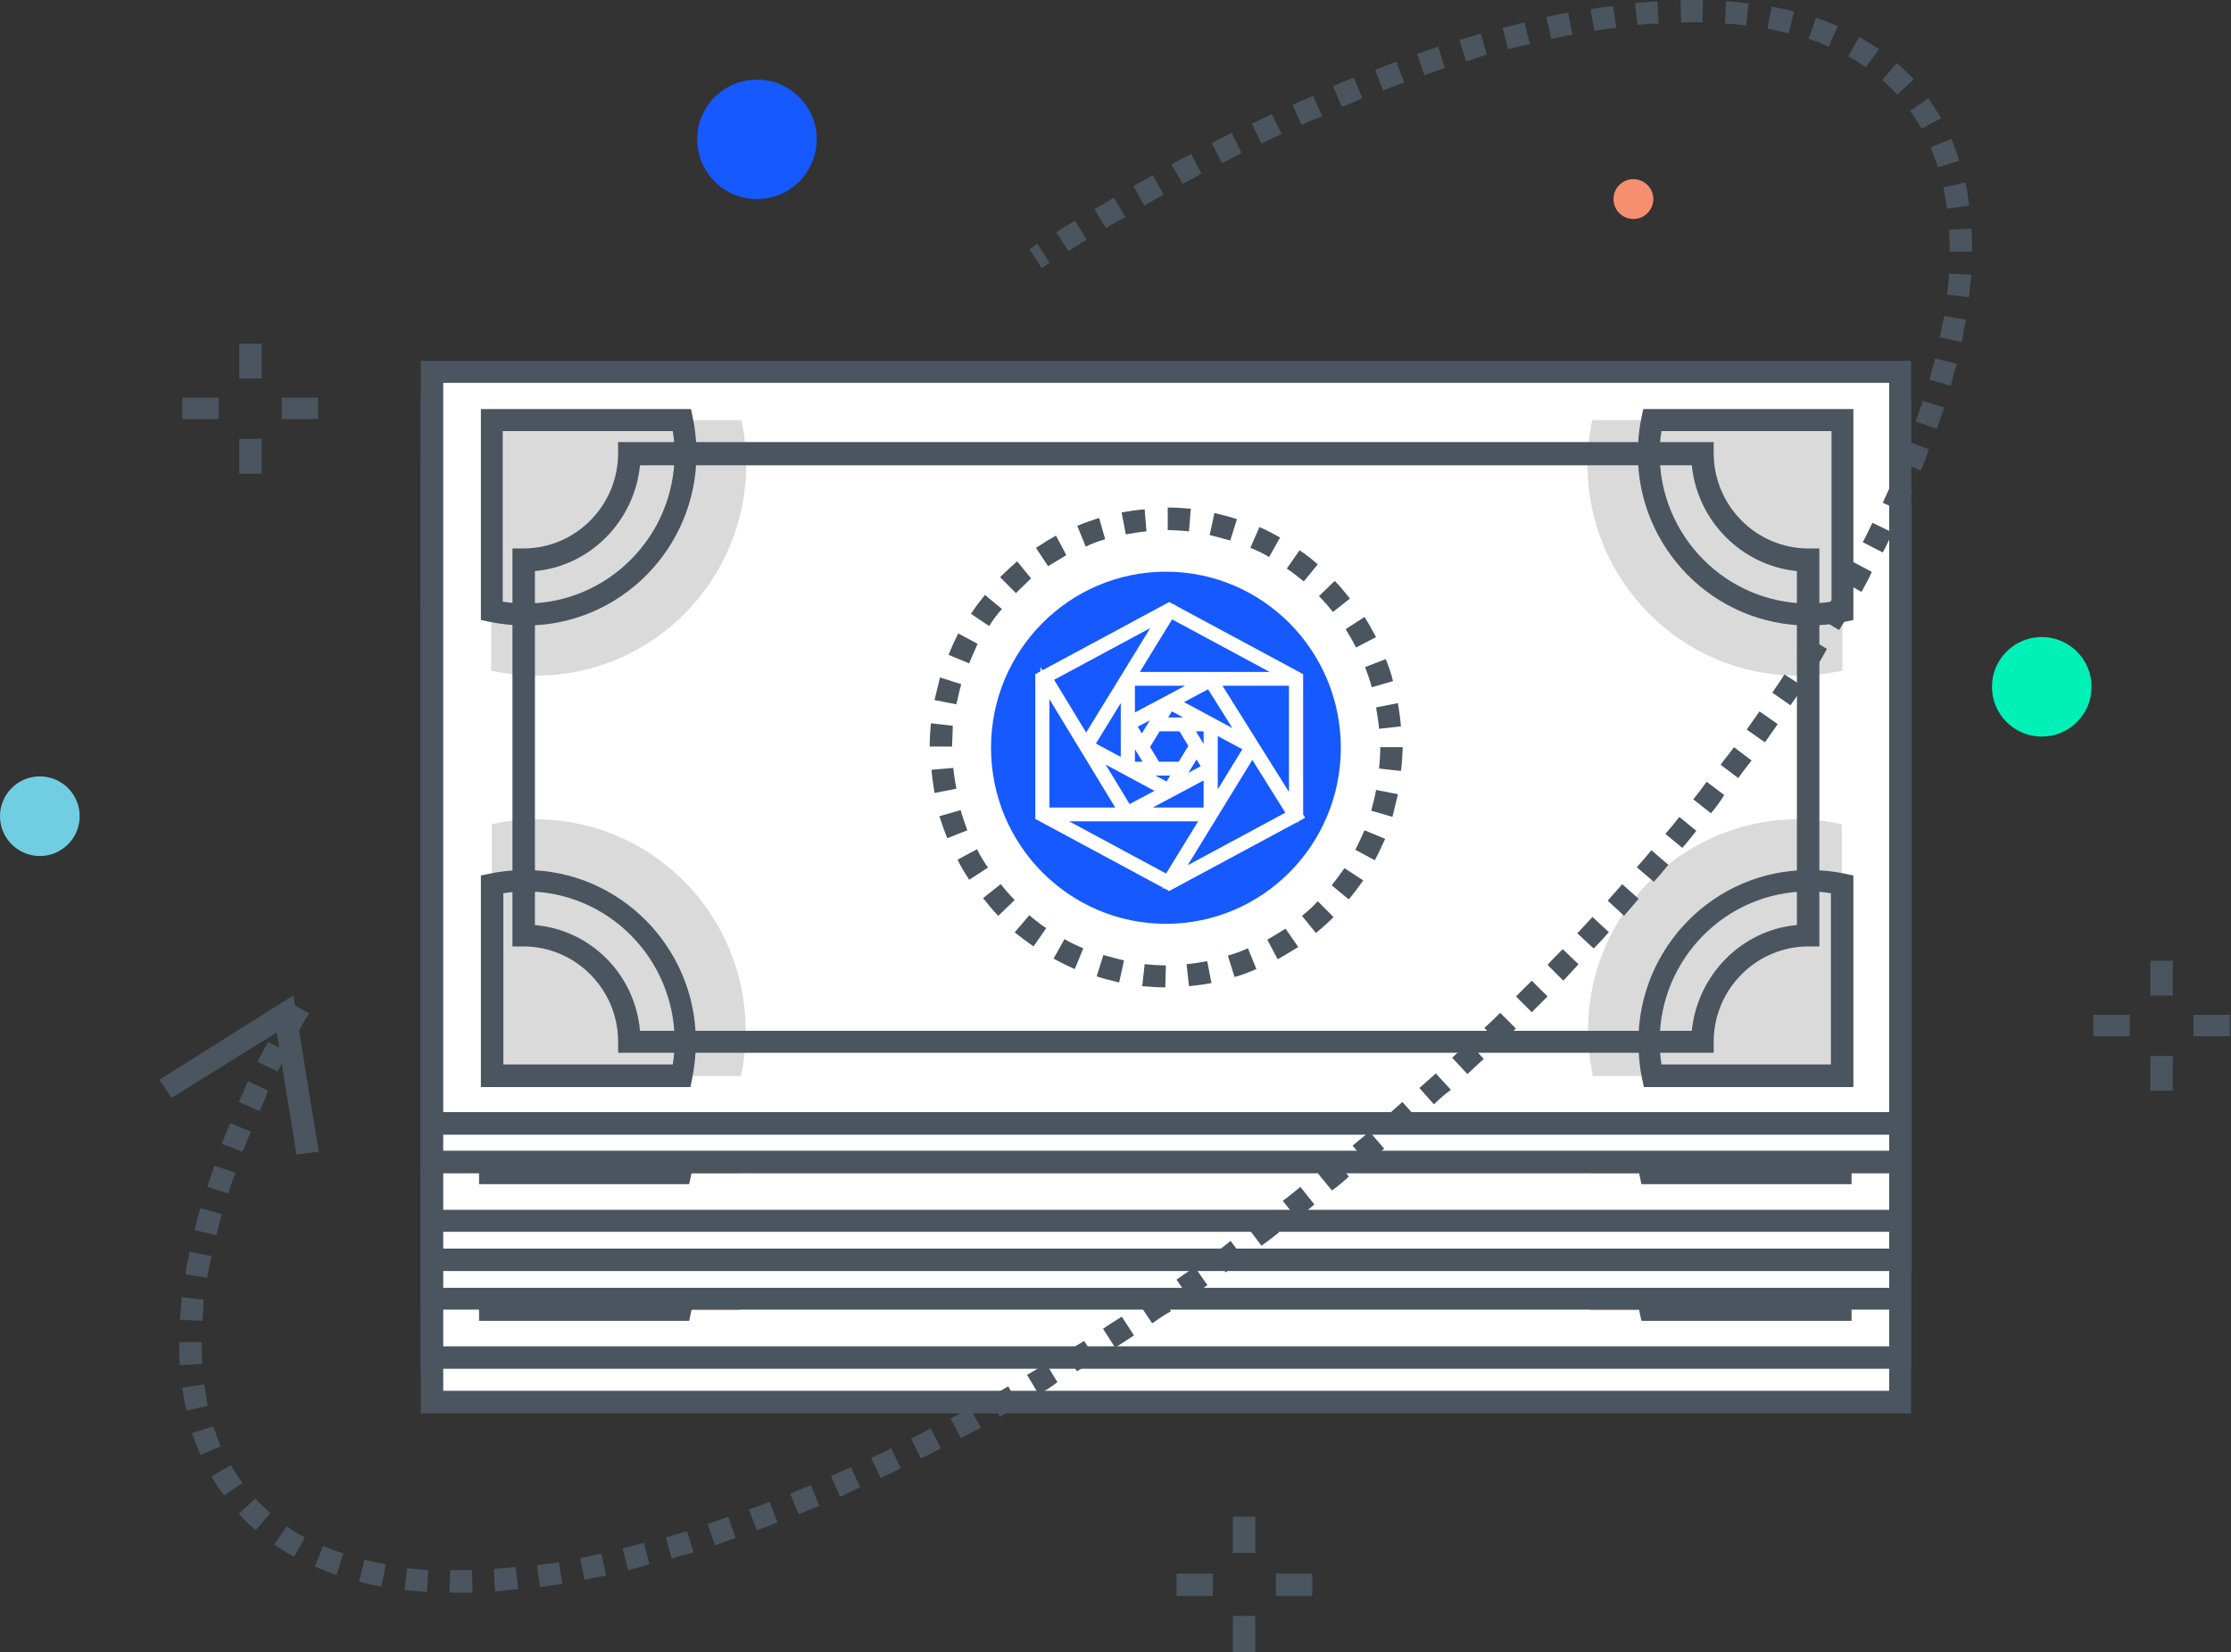 <?xml version="1.0" encoding="UTF-8"?>
<svg width="185px" height="137px" viewBox="0 0 185 137" version="1.1" xmlns="http://www.w3.org/2000/svg" xmlns:xlink="http://www.w3.org/1999/xlink">
    <rect x="0" y="0" width="185" height="137" fill="#333333" stroke="none"/>
    <!-- Generator: Sketch 49.1 (51147) - http://www.bohemiancoding.com/sketch -->
    <title>fast-transactions-icn</title>
    <desc>Created with Sketch.</desc>
    <defs></defs>
    <g id="Website-V1" stroke="none" stroke-width="1" fill="none" fill-rule="evenodd">
        <g transform="translate(-604, -578)" id="fast-transactions-icn">
            <g transform="translate(604, 578)">
                <g id="BITCOIN-CASH-Copy" fill-rule="nonzero">
                    <g id="Group" transform="translate(34.688, 52.819)">
                        <rect id="Rectangle-path" fill="#FFFFFF" x="1.158" y="1.115" width="121.718" height="62.295"></rect>
                        <path d="M9.669,38.269 C19.288,38.269 27.093,46.126 27.093,55.807 C27.093,57.074 26.942,58.291 26.69,59.457 L5.942,59.457 L5.942,38.675 C7.151,38.421 8.41,38.269 9.669,38.269 Z" id="Shape" fill="#F68F6F"></path>
                        <path d="M123.783,64.373 L0.201,64.373 L0.201,0.203 L123.783,0.203 L123.783,64.373 Z M2.065,62.498 L121.97,62.498 L121.97,2.028 L2.065,2.028 L2.065,62.498 Z" id="Shape" fill="#4A555F"></path>
                        <path d="M22.46,60.42 L5.036,60.42 L5.036,42.933 L5.741,42.78 C6.698,42.578 7.755,42.476 8.763,42.476 C16.568,42.476 22.913,48.863 22.913,56.72 C22.913,57.733 22.813,58.747 22.611,59.71 L22.46,60.42 Z M6.849,58.544 L20.949,58.544 C21.05,57.936 21.101,57.328 21.101,56.669 C21.101,49.826 15.561,44.25 8.763,44.25 C8.108,44.25 7.504,44.301 6.849,44.403 L6.849,58.544 Z" id="Shape" fill="#4A555F"></path>
                        <path d="M27.043,8.82 C27.043,18.501 19.237,26.358 9.619,26.358 C8.36,26.358 7.151,26.206 5.993,25.952 L5.993,5.069 L26.64,5.069 C26.892,6.285 27.043,7.552 27.043,8.82 Z" id="Shape" fill="#F68F6F"></path>
                        <path d="M8.763,22.201 C7.755,22.201 6.748,22.1 5.791,21.897 L5.086,21.745 L5.086,4.207 L22.46,4.207 L22.611,4.917 C22.813,5.88 22.913,6.944 22.913,7.958 C22.913,15.815 16.568,22.201 8.763,22.201 Z M6.899,20.224 C7.504,20.326 8.108,20.376 8.763,20.376 C15.561,20.376 21.101,14.801 21.101,7.958 C21.101,7.299 21.05,6.691 20.949,6.032 L6.899,6.032 L6.899,20.224 Z" id="Shape" fill="#4A555F"></path>
                        <path d="M114.215,38.269 C104.596,38.269 96.791,46.126 96.791,55.807 C96.791,57.074 96.942,58.291 97.193,59.457 L117.942,59.457 L117.942,38.675 C116.733,38.421 115.474,38.269 114.215,38.269 Z" id="Shape" fill="#F68F6F"></path>
                        <path d="M118.848,60.42 L101.424,60.42 L101.273,59.71 C101.071,58.747 100.97,57.733 100.97,56.72 C100.97,48.863 107.316,42.476 115.121,42.476 C116.129,42.476 117.136,42.578 118.143,42.78 L118.848,42.933 L118.848,60.42 Z M102.934,58.544 L117.035,58.544 L117.035,44.403 C116.431,44.301 115.776,44.25 115.121,44.25 C108.323,44.25 102.783,49.826 102.783,56.669 C102.783,57.328 102.834,57.936 102.934,58.544 Z" id="Shape" fill="#4A555F"></path>
                        <path d="M96.841,8.82 C96.841,18.501 104.647,26.358 114.265,26.358 C115.524,26.358 116.733,26.206 117.891,25.952 L117.891,5.069 L97.244,5.069 C96.992,6.285 96.841,7.552 96.841,8.82 Z" id="Shape" fill="#F68F6F"></path>
                        <path d="M115.121,22.201 C107.316,22.201 100.97,15.815 100.97,7.958 C100.97,6.944 101.071,5.93 101.273,4.917 L101.424,4.207 L118.848,4.207 L118.848,21.745 L118.143,21.897 C117.136,22.1 116.129,22.201 115.121,22.201 Z M102.934,6.032 C102.834,6.64 102.783,7.299 102.783,7.958 C102.783,14.801 108.323,20.376 115.121,20.376 C115.726,20.376 116.38,20.326 116.985,20.224 L116.985,6.032 L102.934,6.032 Z" id="Shape" fill="#4A555F"></path>
                        <path d="M107.416,57.581 L16.568,57.581 L16.568,56.669 C16.568,52.31 13.043,48.762 8.712,48.762 L7.806,48.762 L7.806,15.764 L8.712,15.764 C13.043,15.764 16.568,12.216 16.568,7.857 L16.568,6.944 L107.416,6.944 L107.416,7.857 C107.416,12.216 110.942,15.764 115.272,15.764 L116.179,15.764 L116.179,48.762 L115.272,48.762 C110.942,48.762 107.416,52.31 107.416,56.669 L107.416,57.581 Z M18.381,55.757 L105.603,55.757 C106.057,51.144 109.733,47.393 114.316,46.988 L114.316,17.639 C109.733,17.183 106.006,13.483 105.603,8.87 L18.381,8.87 C17.928,13.483 14.252,17.234 9.669,17.639 L9.669,46.988 C14.302,47.393 17.978,51.093 18.381,55.757 Z" id="Shape" fill="#4A555F"></path>
                        <path d="M61.841,52.158 C61.187,52.158 60.532,52.107 59.928,52.056 L60.129,50.232 C60.683,50.282 61.287,50.333 61.892,50.333 L61.841,52.158 Z M63.805,52.107 L63.654,50.282 C64.258,50.232 64.812,50.13 65.366,50.029 L65.719,51.854 C65.064,51.955 64.41,52.006 63.805,52.107 Z M58.014,51.752 C57.41,51.6 56.755,51.448 56.151,51.245 L56.705,49.471 C57.259,49.623 57.812,49.775 58.417,49.927 L58.014,51.752 Z M67.582,51.347 L67.079,49.573 C67.633,49.421 68.187,49.218 68.74,48.964 L69.446,50.688 C68.791,50.941 68.187,51.144 67.582,51.347 Z M54.338,50.586 C53.733,50.333 53.179,50.029 52.625,49.725 L53.532,48.103 C54.036,48.407 54.59,48.66 55.093,48.863 L54.338,50.586 Z M71.158,49.877 L70.302,48.255 C70.805,48.001 71.309,47.697 71.812,47.342 L72.82,48.863 C72.266,49.218 71.712,49.573 71.158,49.877 Z M50.964,48.66 C50.41,48.305 49.906,47.9 49.453,47.494 L50.661,46.075 C51.115,46.43 51.568,46.836 52.072,47.14 L50.964,48.66 Z M74.381,47.697 L73.222,46.278 C73.676,45.923 74.129,45.518 74.532,45.112 L75.841,46.43 C75.338,46.886 74.884,47.292 74.381,47.697 Z M47.992,46.177 C47.539,45.72 47.136,45.214 46.733,44.707 L48.194,43.541 C48.546,43.997 48.949,44.453 49.352,44.859 L47.992,46.177 Z M77.1,44.96 L75.69,43.794 C76.043,43.338 76.395,42.882 76.748,42.375 L78.258,43.389 C77.906,43.946 77.503,44.453 77.1,44.96 Z M45.575,43.135 C45.223,42.578 44.921,42.02 44.618,41.463 L46.28,40.601 C46.532,41.108 46.834,41.615 47.136,42.122 L45.575,43.135 Z M79.266,41.716 L77.654,40.854 C77.906,40.347 78.158,39.79 78.409,39.283 L80.122,39.993 C79.82,40.55 79.568,41.158 79.266,41.716 Z M43.813,39.689 C43.561,39.08 43.359,38.472 43.208,37.864 L44.971,37.357 C45.122,37.914 45.323,38.472 45.525,39.03 L43.813,39.689 Z M80.726,38.168 L78.963,37.61 C79.114,37.053 79.266,36.495 79.417,35.887 L81.23,36.242 C81.079,36.901 80.927,37.509 80.726,38.168 Z M42.755,35.938 C42.654,35.279 42.554,34.67 42.503,34.012 L44.316,33.859 C44.367,34.468 44.467,35.025 44.568,35.634 L42.755,35.938 Z M81.481,34.316 L79.668,34.113 C79.719,33.505 79.769,32.947 79.769,32.339 L81.632,32.339 C81.582,33.048 81.532,33.707 81.481,34.316 Z M44.266,32.288 L42.403,32.288 C42.403,31.629 42.453,30.97 42.503,30.362 L44.316,30.565 C44.316,31.122 44.266,31.68 44.266,32.288 Z M79.668,30.615 C79.618,30.007 79.517,29.45 79.417,28.892 L81.23,28.537 C81.33,29.196 81.431,29.804 81.481,30.463 L79.668,30.615 Z M44.618,28.791 L42.805,28.436 C42.906,27.777 43.108,27.169 43.259,26.56 L45.021,27.067 C44.87,27.625 44.719,28.182 44.618,28.791 Z M79.014,27.169 C78.863,26.611 78.661,26.054 78.46,25.496 L80.172,24.786 C80.424,25.395 80.625,26.003 80.827,26.611 L79.014,27.169 Z M45.626,25.395 L43.913,24.685 C44.165,24.077 44.417,23.468 44.719,22.911 L46.331,23.773 C46.079,24.33 45.827,24.837 45.626,25.395 Z M77.704,23.874 C77.453,23.367 77.15,22.86 76.798,22.353 L78.359,21.34 C78.712,21.897 79.064,22.455 79.316,23.012 L77.704,23.874 Z M47.237,22.303 L45.676,21.289 C46.028,20.731 46.431,20.224 46.834,19.718 L48.244,20.883 C47.942,21.34 47.59,21.796 47.237,22.303 Z M75.791,20.934 C75.438,20.478 75.035,20.022 74.633,19.616 L75.942,18.298 C76.395,18.754 76.798,19.261 77.201,19.768 L75.791,20.934 Z M49.453,19.565 L48.144,18.248 C48.597,17.791 49.05,17.335 49.554,16.93 L50.712,18.349 C50.309,18.754 49.856,19.109 49.453,19.565 Z M73.323,18.4 C72.87,18.045 72.417,17.639 71.913,17.335 L72.971,15.815 C73.474,16.169 74.028,16.575 74.532,16.98 L73.323,18.4 Z M52.172,17.285 L51.115,15.764 C51.669,15.409 52.223,15.054 52.777,14.75 L53.633,16.372 C53.129,16.676 52.625,16.98 52.172,17.285 Z M70.453,16.423 C69.949,16.119 69.395,15.865 68.892,15.663 L69.597,13.939 C70.201,14.193 70.755,14.497 71.359,14.801 L70.453,16.423 Z M55.244,15.612 L54.539,13.888 C55.143,13.635 55.748,13.432 56.352,13.23 L56.906,15.004 C56.352,15.206 55.798,15.409 55.244,15.612 Z M67.23,15.054 C66.676,14.902 66.122,14.75 65.517,14.598 L65.87,12.773 C66.474,12.925 67.129,13.077 67.733,13.28 L67.23,15.054 Z M58.568,14.598 L58.215,12.773 C58.82,12.672 59.474,12.571 60.129,12.469 L60.33,14.294 C59.726,14.395 59.172,14.497 58.568,14.598 Z M63.805,14.345 C63.251,14.294 62.647,14.243 62.043,14.243 L62.043,12.368 C62.697,12.368 63.352,12.419 63.956,12.469 L63.805,14.345 Z" id="Shape" fill="#4A555F"></path>
                        <ellipse id="Oval" fill="#F68F6F" cx="61.992" cy="32.288" rx="14.503" ry="14.598"></ellipse>
                        <path d="M56.805,32.947 C56.05,33.099 55.345,33.454 54.791,34.012 C54.086,34.721 53.683,35.684 53.683,36.749 C53.683,38.878 55.395,40.601 57.51,40.601 L59.122,40.601 L59.122,47.951 L61.388,47.951 L61.388,40.601 L62.848,40.601 L62.848,47.951 L65.115,47.951 L65.115,40.601 L66.978,40.601 L69.748,40.601 L69.748,38.117 L67.985,38.117 C67.985,38.117 66.928,38.269 66.928,37.103 L66.928,27.067 C66.928,25.901 67.985,26.054 67.985,26.054 L69.697,26.054 L69.697,23.57 L66.928,23.57 L65.064,23.57 L65.064,15.967 L62.798,15.967 L62.798,23.57 L62.798,23.621 L61.338,23.621 L61.338,15.967 L59.071,15.967 L59.071,23.621 L56.856,23.621 C55.546,23.621 54.388,24.127 53.532,24.989 C52.676,25.851 52.172,27.017 52.172,28.334 C52.172,30.818 54.237,32.947 56.805,32.947 Z M62.798,37.965 L60.28,37.965 C59.021,37.965 58.014,36.951 58.014,35.684 C58.014,35.076 58.266,34.468 58.669,34.062 C59.071,33.657 59.625,33.403 60.28,33.403 L62.798,33.403 L62.798,37.965 Z M57.51,26.865 C57.964,26.408 58.568,26.155 59.223,26.155 L62.748,26.155 L62.748,31.072 L59.223,31.072 C57.863,31.072 56.805,29.956 56.805,28.639 C56.805,27.929 57.107,27.321 57.51,26.865 Z" id="Shape" fill="#FFFFFF"></path>
                    </g>
                    <g id="Group" transform="translate(34.688, 49.518)">
                        <rect id="Rectangle-path" fill="#FFFFFF" x="1.158" y="1.207" width="121.718" height="61.809"></rect>
                        <path d="M9.669,38.071 C19.288,38.071 27.093,45.866 27.093,55.472 C27.093,56.729 26.942,57.936 26.69,59.093 L5.942,59.093 L5.942,38.473 C7.151,38.222 8.41,38.071 9.669,38.071 Z" id="Shape" fill="#F68F6F"></path>
                        <path d="M123.783,63.971 L0.201,63.971 L0.201,0.302 L123.783,0.302 L123.783,63.971 Z M2.065,62.11 L121.97,62.11 L121.97,2.112 L2.065,2.112 L2.065,62.11 Z" id="Shape" fill="#4A555F"></path>
                        <path d="M22.46,59.998 L5.036,59.998 L5.036,42.647 L5.741,42.497 C6.698,42.295 7.755,42.195 8.763,42.195 C16.568,42.195 22.913,48.532 22.913,56.327 C22.913,57.333 22.813,58.338 22.611,59.294 L22.46,59.998 Z M6.849,58.188 L20.949,58.188 C21.05,57.584 21.101,56.981 21.101,56.327 C21.101,49.537 15.561,44.005 8.763,44.005 C8.108,44.005 7.504,44.056 6.849,44.156 L6.849,58.188 Z" id="Shape" fill="#4A555F"></path>
                        <path d="M27.043,8.851 C27.043,18.457 19.237,26.252 9.619,26.252 C8.36,26.252 7.151,26.101 5.993,25.85 L5.993,5.13 L26.64,5.13 C26.892,6.337 27.043,7.594 27.043,8.851 Z" id="Shape" fill="#F68F6F"></path>
                        <path d="M8.763,22.128 C7.755,22.128 6.748,22.028 5.791,21.827 L5.036,21.625 L5.036,4.225 L22.41,4.225 L22.561,4.929 C22.762,5.884 22.863,6.94 22.863,7.946 C22.913,15.741 16.568,22.128 8.763,22.128 Z M6.899,20.117 C7.504,20.217 8.108,20.268 8.763,20.268 C15.561,20.268 21.101,14.735 21.101,7.946 C21.101,7.292 21.05,6.689 20.949,6.035 L6.899,6.035 L6.899,20.117 Z" id="Shape" fill="#4A555F"></path>
                        <path d="M114.215,38.071 C104.596,38.071 96.791,45.866 96.791,55.472 C96.791,56.729 96.942,57.936 97.193,59.093 L117.942,59.093 L117.942,38.473 C116.733,38.222 115.474,38.071 114.215,38.071 Z" id="Shape" fill="#F68F6F"></path>
                        <path d="M118.848,59.998 L101.424,59.998 L101.273,59.294 C101.071,58.338 100.97,57.333 100.97,56.327 C100.97,48.532 107.316,42.195 115.121,42.195 C116.129,42.195 117.136,42.295 118.143,42.497 L118.848,42.647 L118.848,59.998 Z M102.934,58.188 L117.035,58.188 L117.035,44.156 C116.431,44.056 115.776,44.005 115.121,44.005 C108.323,44.005 102.783,49.537 102.783,56.327 C102.783,56.93 102.834,57.534 102.934,58.188 Z" id="Shape" fill="#4A555F"></path>
                        <path d="M96.841,8.851 C96.841,18.457 104.647,26.252 114.265,26.252 C115.524,26.252 116.733,26.101 117.891,25.85 L117.891,5.13 L97.244,5.13 C96.992,6.337 96.841,7.594 96.841,8.851 Z" id="Shape" fill="#F68F6F"></path>
                        <path d="M115.121,22.128 C107.316,22.128 100.97,15.792 100.97,7.996 C100.97,6.991 101.071,5.985 101.273,4.979 L101.424,4.275 L118.848,4.275 L118.848,21.625 L118.143,21.776 C117.136,21.978 116.129,22.128 115.121,22.128 Z M102.934,6.035 C102.834,6.639 102.783,7.292 102.783,7.946 C102.783,14.735 108.323,20.268 115.121,20.268 C115.726,20.268 116.38,20.217 116.985,20.117 L116.985,6.035 L102.934,6.035 Z" id="Shape" fill="#4A555F"></path>
                        <path d="M107.416,57.232 L16.568,57.232 L16.568,56.327 C16.568,52.002 13.043,48.481 8.712,48.481 L7.806,48.481 L7.806,15.741 L8.712,15.741 C13.043,15.741 16.568,12.221 16.568,7.896 L16.568,6.991 L107.416,6.991 L107.416,7.896 C107.416,12.221 110.942,15.741 115.272,15.741 L116.179,15.741 L116.179,48.481 L115.272,48.481 C110.942,48.481 107.416,52.002 107.416,56.327 L107.416,57.232 Z M18.381,55.371 L105.603,55.371 C106.057,50.795 109.733,47.073 114.316,46.671 L114.316,17.552 C109.733,17.099 106.006,13.428 105.603,8.851 L18.381,8.851 C17.928,13.428 14.252,17.15 9.669,17.552 L9.669,46.671 C14.302,47.123 17.978,50.795 18.381,55.371 Z" id="Shape" fill="#4A555F"></path>
                        <path d="M61.841,51.851 C61.187,51.851 60.532,51.801 59.928,51.75 L60.129,49.94 C60.683,49.99 61.287,50.04 61.892,50.04 L61.841,51.851 Z M63.805,51.75 L63.654,49.94 C64.258,49.889 64.812,49.789 65.366,49.688 L65.719,51.499 C65.064,51.599 64.41,51.7 63.805,51.75 Z M58.014,51.398 C57.41,51.247 56.755,51.096 56.151,50.895 L56.705,49.135 C57.259,49.286 57.812,49.437 58.417,49.588 L58.014,51.398 Z M67.582,51.046 L67.079,49.286 C67.633,49.135 68.187,48.934 68.74,48.682 L69.446,50.392 C68.791,50.644 68.187,50.845 67.582,51.046 Z M54.338,50.242 C53.733,49.99 53.179,49.688 52.625,49.387 L53.532,47.777 C54.036,48.079 54.59,48.33 55.093,48.532 L54.338,50.242 Z M71.158,49.537 L70.302,47.928 C70.805,47.677 71.309,47.375 71.812,47.023 L72.82,48.532 C72.266,48.934 71.712,49.236 71.158,49.537 Z M50.964,48.381 C50.46,48.029 49.906,47.626 49.453,47.224 L50.661,45.816 C51.115,46.168 51.568,46.57 52.072,46.872 L50.964,48.381 Z M74.381,47.425 L73.222,46.017 C73.676,45.665 74.129,45.263 74.532,44.86 L75.841,46.168 C75.338,46.57 74.884,47.023 74.381,47.425 Z M47.992,45.866 C47.539,45.413 47.136,44.911 46.733,44.408 L48.194,43.251 C48.546,43.704 48.949,44.156 49.352,44.559 L47.992,45.866 Z M77.1,44.709 L75.69,43.553 C76.043,43.1 76.395,42.647 76.748,42.145 L78.258,43.15 C77.906,43.653 77.503,44.206 77.1,44.709 Z M45.575,42.849 C45.223,42.295 44.921,41.742 44.618,41.189 L46.28,40.334 C46.532,40.837 46.834,41.34 47.136,41.843 L45.575,42.849 Z M79.266,41.491 L77.654,40.636 C77.906,40.133 78.158,39.58 78.409,39.077 L80.122,39.781 C79.82,40.334 79.568,40.938 79.266,41.491 Z M43.813,39.429 C43.561,38.825 43.359,38.222 43.208,37.618 L44.971,37.115 C45.122,37.669 45.323,38.222 45.525,38.775 L43.813,39.429 Z M80.726,37.92 L78.963,37.367 C79.114,36.814 79.266,36.26 79.417,35.657 L81.23,36.009 C81.079,36.713 80.927,37.317 80.726,37.92 Z M42.755,35.757 C42.654,35.104 42.554,34.5 42.503,33.846 L44.316,33.696 C44.367,34.299 44.467,34.852 44.568,35.456 L42.755,35.757 Z M81.481,34.148 L79.668,33.947 C79.719,33.394 79.769,32.79 79.769,32.187 L81.632,32.187 C81.582,32.891 81.532,33.494 81.481,34.148 Z M44.266,32.136 L42.403,32.136 C42.403,31.483 42.453,30.829 42.503,30.225 L44.316,30.427 C44.316,30.929 44.266,31.533 44.266,32.136 Z M79.668,30.477 C79.618,29.873 79.517,29.32 79.417,28.767 L81.23,28.415 C81.33,29.069 81.431,29.672 81.481,30.326 L79.668,30.477 Z M44.618,28.616 L42.805,28.264 C42.906,27.61 43.108,27.007 43.259,26.403 L45.021,26.906 C44.87,27.51 44.719,28.063 44.618,28.616 Z M79.014,27.007 C78.863,26.453 78.661,25.9 78.46,25.347 L80.172,24.643 C80.424,25.246 80.625,25.85 80.827,26.453 L79.014,27.007 Z M45.626,25.297 L43.913,24.593 C44.165,23.989 44.417,23.386 44.719,22.832 L46.331,23.687 C46.079,24.19 45.827,24.744 45.626,25.297 Z M77.704,23.788 C77.453,23.285 77.15,22.782 76.798,22.279 L78.359,21.273 C78.712,21.827 79.064,22.38 79.316,22.933 L77.704,23.788 Z M47.237,22.179 L45.676,21.173 C46.028,20.62 46.431,20.117 46.834,19.614 L48.244,20.771 C47.942,21.223 47.59,21.726 47.237,22.179 Z M75.791,20.871 C75.438,20.418 75.035,19.966 74.633,19.564 L75.942,18.256 C76.395,18.709 76.798,19.211 77.201,19.714 L75.791,20.871 Z M49.453,19.463 L48.144,18.155 C48.597,17.703 49.05,17.25 49.554,16.848 L50.712,18.256 C50.309,18.658 49.856,19.061 49.453,19.463 Z M73.323,18.357 C72.87,18.004 72.417,17.602 71.913,17.3 L72.971,15.792 C73.474,16.144 74.028,16.546 74.532,16.948 L73.323,18.357 Z M52.172,17.25 L51.115,15.741 C51.669,15.389 52.223,15.037 52.777,14.735 L53.633,16.345 C53.129,16.596 52.625,16.898 52.172,17.25 Z M70.453,16.395 C69.949,16.093 69.395,15.842 68.892,15.641 L69.597,13.931 C70.201,14.182 70.755,14.484 71.359,14.786 L70.453,16.395 Z M55.244,15.59 L54.539,13.881 C55.143,13.629 55.748,13.428 56.352,13.227 L56.906,14.987 C56.352,15.138 55.798,15.339 55.244,15.59 Z M67.23,15.037 C66.676,14.886 66.122,14.735 65.517,14.585 L65.87,12.774 C66.474,12.925 67.129,13.076 67.733,13.277 L67.23,15.037 Z M58.568,14.585 L58.215,12.774 C58.82,12.674 59.474,12.573 60.129,12.472 L60.33,14.283 C59.726,14.383 59.172,14.434 58.568,14.585 Z M63.805,14.333 C63.251,14.283 62.647,14.233 62.043,14.233 L62.043,12.372 C62.697,12.372 63.352,12.422 63.956,12.472 L63.805,14.333 Z" id="Shape" fill="#4A555F"></path>
                        <ellipse id="Oval" fill="#F68F6F" cx="61.992" cy="32.136" rx="14.503" ry="14.484"></ellipse>
                        <path d="M56.805,32.79 C56.05,32.941 55.345,33.293 54.791,33.846 C54.086,34.55 53.683,35.506 53.683,36.562 C53.683,38.674 55.395,40.384 57.51,40.384 L59.122,40.384 L59.122,47.677 L61.388,47.677 L61.388,40.384 L62.848,40.384 L62.848,47.677 L65.115,47.677 L65.115,40.384 L66.978,40.384 L69.748,40.384 L69.748,37.92 L68.035,37.92 C68.035,37.92 66.978,38.071 66.978,36.914 L66.978,26.956 C66.978,25.8 68.035,25.951 68.035,25.951 L69.748,25.951 L69.748,23.486 L66.978,23.486 L65.115,23.486 L65.115,15.942 L62.848,15.942 L62.848,23.486 L62.848,23.537 L61.388,23.537 L61.388,15.942 L59.122,15.942 L59.122,23.537 L56.906,23.537 C55.597,23.537 54.438,24.039 53.582,24.894 C52.726,25.749 52.223,26.906 52.223,28.214 C52.172,30.678 54.237,32.74 56.805,32.79 Z M62.798,37.719 L60.28,37.719 C59.021,37.719 58.014,36.713 58.014,35.456 C58.014,34.852 58.266,34.249 58.669,33.846 C59.071,33.444 59.625,33.193 60.28,33.193 L62.798,33.193 L62.798,37.719 Z M57.51,26.755 C57.964,26.303 58.568,26.051 59.223,26.051 L62.748,26.051 L62.748,30.929 L59.223,30.929 C57.863,30.929 56.805,29.823 56.805,28.515 C56.805,27.811 57.107,27.208 57.51,26.755 Z" id="Shape" fill="#FFFFFF"></path>
                    </g>
                    <g id="Group" transform="translate(34.688, 44.566)">
                        <rect id="Rectangle-path" fill="#FFFFFF" x="1.158" y="1.308" width="121.718" height="61.809"></rect>
                        <path d="M9.669,38.171 C19.288,38.171 27.093,45.967 27.093,55.572 C27.093,56.83 26.942,58.037 26.69,59.193 L5.942,59.193 L5.942,38.574 C7.151,38.272 8.41,38.171 9.669,38.171 Z" id="Shape" fill="#F68F6F"></path>
                        <path d="M123.783,64.021 L0.201,64.021 L0.201,0.352 L123.783,0.352 L123.783,64.021 Z M2.065,62.211 L121.97,62.211 L121.97,2.213 L2.065,2.213 L2.065,62.211 Z" id="Shape" fill="#4A555F"></path>
                        <path d="M22.46,60.099 L5.036,60.099 L5.036,42.748 L5.741,42.597 C6.698,42.396 7.755,42.295 8.763,42.295 C16.568,42.295 22.913,48.632 22.913,56.427 C22.913,57.433 22.813,58.439 22.611,59.395 L22.46,60.099 Z M6.849,58.238 L20.949,58.238 C21.05,57.634 21.101,57.031 21.101,56.377 C21.101,49.588 15.561,44.056 8.763,44.056 C8.108,44.056 7.504,44.106 6.849,44.206 L6.849,58.238 Z" id="Shape" fill="#4A555F"></path>
                        <path d="M27.043,8.902 C27.043,18.507 19.237,26.303 9.619,26.303 C8.36,26.303 7.151,26.152 5.993,25.9 L5.993,5.18 L26.64,5.18 C26.892,6.437 27.043,7.644 27.043,8.902 Z" id="Shape" fill="#F68F6F"></path>
                        <path d="M8.763,22.179 C7.755,22.179 6.748,22.078 5.791,21.877 L5.086,21.726 L5.086,4.325 L22.46,4.325 L22.611,5.029 C22.813,5.985 22.913,7.041 22.913,8.047 C22.913,15.842 16.568,22.179 8.763,22.179 Z M6.899,20.217 C7.504,20.318 8.108,20.368 8.763,20.368 C15.561,20.368 21.101,14.836 21.101,8.047 C21.101,7.393 21.05,6.789 20.949,6.136 L6.899,6.136 L6.899,20.217 Z" id="Shape" fill="#4A555F"></path>
                        <path d="M114.215,38.171 C104.596,38.171 96.791,45.967 96.791,55.572 C96.791,56.83 96.942,58.037 97.193,59.193 L117.942,59.193 L117.942,38.574 C116.733,38.272 115.474,38.171 114.215,38.171 Z" id="Shape" fill="#F68F6F"></path>
                        <path d="M118.848,60.099 L101.424,60.099 L101.273,59.395 C101.071,58.439 100.97,57.433 100.97,56.427 C100.97,48.632 107.316,42.295 115.121,42.295 C116.129,42.295 117.136,42.396 118.143,42.597 L118.848,42.748 L118.848,60.099 Z M102.934,58.238 L117.035,58.238 L117.035,44.257 C116.431,44.156 115.776,44.106 115.121,44.106 C108.323,44.106 102.783,49.638 102.783,56.427 C102.783,57.031 102.834,57.634 102.934,58.238 Z" id="Shape" fill="#4A555F"></path>
                        <path d="M96.841,8.902 C96.841,18.507 104.647,26.303 114.265,26.303 C115.524,26.303 116.733,26.152 117.891,25.9 L117.891,5.18 L97.244,5.18 C96.992,6.437 96.841,7.644 96.841,8.902 Z" id="Shape" fill="#F68F6F"></path>
                        <path d="M115.121,22.179 C107.316,22.179 100.97,15.842 100.97,8.047 C100.97,7.041 101.071,6.035 101.273,5.029 L101.424,4.325 L118.798,4.325 L118.798,21.726 L118.093,21.877 C117.136,22.078 116.129,22.179 115.121,22.179 Z M102.934,6.136 C102.834,6.739 102.783,7.393 102.783,8.047 C102.783,14.836 108.323,20.368 115.121,20.368 C115.726,20.368 116.38,20.318 116.985,20.217 L116.985,6.136 L102.934,6.136 Z" id="Shape" fill="#4A555F"></path>
                        <path d="M107.416,57.333 L16.619,57.333 L16.619,56.427 C16.619,52.102 13.093,48.582 8.763,48.582 L7.856,48.582 L7.856,15.842 L8.763,15.842 C13.093,15.842 16.619,12.321 16.619,7.996 L16.619,7.091 L107.467,7.091 L107.467,7.996 C107.467,12.321 110.992,15.842 115.323,15.842 L116.229,15.842 L116.229,48.582 L115.323,48.582 C110.992,48.582 107.467,52.102 107.467,56.427 L107.467,57.333 L107.416,57.333 Z M18.381,55.472 L105.603,55.472 C106.057,50.895 109.733,47.174 114.316,46.771 L114.316,17.652 C109.733,17.2 106.006,13.528 105.603,8.952 L18.381,8.952 C17.928,13.528 14.252,17.25 9.669,17.652 L9.669,46.771 C14.302,47.224 17.978,50.895 18.381,55.472 Z" id="Shape" fill="#4A555F"></path>
                        <path d="M61.841,51.901 C61.187,51.901 60.532,51.851 59.928,51.801 L60.129,49.99 C60.683,50.04 61.287,50.091 61.892,50.091 L61.841,51.901 Z M63.805,51.851 L63.654,50.04 C64.258,49.99 64.812,49.889 65.366,49.789 L65.719,51.599 C65.064,51.7 64.41,51.801 63.805,51.851 Z M58.014,51.499 C57.41,51.348 56.755,51.197 56.151,50.996 L56.705,49.236 C57.259,49.387 57.812,49.537 58.417,49.688 L58.014,51.499 Z M67.582,51.096 L67.079,49.336 C67.633,49.185 68.187,48.984 68.74,48.733 L69.446,50.443 C68.791,50.694 68.187,50.946 67.582,51.096 Z M54.338,50.342 C53.733,50.091 53.179,49.789 52.625,49.487 L53.532,47.878 C54.036,48.18 54.59,48.431 55.093,48.632 L54.338,50.342 Z M71.158,49.638 L70.302,48.029 C70.805,47.777 71.309,47.475 71.812,47.123 L72.82,48.632 C72.266,48.984 71.712,49.336 71.158,49.638 Z M50.964,48.481 C50.46,48.129 49.906,47.727 49.453,47.325 L50.661,45.916 C51.115,46.268 51.568,46.671 52.072,46.973 L50.964,48.481 Z M74.381,47.526 L73.222,46.118 C73.676,45.766 74.129,45.363 74.532,44.961 L75.841,46.268 C75.338,46.671 74.834,47.073 74.381,47.526 Z M47.992,45.967 C47.539,45.514 47.136,45.011 46.733,44.508 L48.194,43.352 C48.546,43.804 48.949,44.257 49.352,44.659 L47.992,45.967 Z M77.1,44.76 L75.69,43.603 C76.043,43.15 76.395,42.698 76.748,42.195 L78.258,43.201 C77.906,43.754 77.503,44.257 77.1,44.76 Z M45.575,42.949 C45.223,42.396 44.921,41.843 44.618,41.29 L46.28,40.435 C46.532,40.938 46.834,41.44 47.136,41.943 L45.575,42.949 Z M79.266,41.591 L77.654,40.736 C77.906,40.233 78.158,39.68 78.409,39.177 L80.122,39.881 C79.82,40.435 79.568,40.988 79.266,41.591 Z M43.813,39.529 C43.561,38.926 43.359,38.322 43.208,37.719 L44.971,37.216 C45.122,37.769 45.323,38.322 45.525,38.876 L43.813,39.529 Z M80.726,38.021 L78.963,37.467 C79.114,36.914 79.266,36.361 79.417,35.757 L81.23,36.11 C81.079,36.763 80.927,37.417 80.726,38.021 Z M42.755,35.808 C42.654,35.204 42.554,34.55 42.503,33.897 L44.316,33.746 C44.367,34.349 44.467,34.903 44.568,35.506 L42.755,35.808 Z M81.481,34.249 L79.668,34.048 C79.719,33.444 79.769,32.891 79.769,32.287 L81.632,32.287 C81.582,32.941 81.532,33.595 81.481,34.249 Z M44.266,32.187 L42.403,32.187 C42.403,31.533 42.453,30.879 42.503,30.276 L44.316,30.477 C44.316,31.03 44.266,31.634 44.266,32.187 Z M79.668,30.527 C79.618,29.924 79.517,29.37 79.417,28.817 L81.23,28.465 C81.33,29.119 81.431,29.722 81.481,30.376 L79.668,30.527 Z M44.618,28.717 L42.805,28.365 C42.906,27.711 43.108,27.107 43.259,26.504 L45.021,27.007 C44.87,27.56 44.719,28.163 44.618,28.717 Z M79.014,27.107 C78.863,26.554 78.661,26.001 78.46,25.448 L80.172,24.744 C80.424,25.347 80.625,25.951 80.827,26.554 L79.014,27.107 Z M45.626,25.347 L43.913,24.643 C44.165,24.039 44.417,23.436 44.719,22.883 L46.331,23.738 C46.079,24.291 45.827,24.844 45.626,25.347 Z M77.704,23.889 C77.453,23.386 77.15,22.883 76.798,22.38 L78.359,21.374 C78.712,21.927 79.064,22.48 79.316,23.034 L77.704,23.889 Z M47.237,22.279 L45.676,21.273 C46.028,20.72 46.431,20.217 46.834,19.714 L48.244,20.871 C47.942,21.324 47.59,21.776 47.237,22.279 Z M75.791,20.921 C75.438,20.469 75.035,20.016 74.633,19.614 L75.942,18.306 C76.395,18.759 76.798,19.262 77.201,19.765 L75.791,20.921 Z M49.453,19.564 L48.144,18.256 C48.597,17.803 49.05,17.351 49.554,16.948 L50.712,18.357 C50.309,18.759 49.856,19.161 49.453,19.564 Z M73.323,18.457 C72.87,18.105 72.417,17.703 71.913,17.401 L72.971,15.892 C73.474,16.244 74.028,16.647 74.532,17.049 L73.323,18.457 Z M52.172,17.351 L51.115,15.842 C51.669,15.49 52.223,15.138 52.777,14.836 L53.633,16.445 C53.129,16.697 52.625,16.999 52.172,17.351 Z M70.453,16.445 C69.949,16.144 69.395,15.892 68.892,15.691 L69.597,13.981 C70.201,14.233 70.755,14.534 71.359,14.836 L70.453,16.445 Z M55.244,15.691 L54.539,13.981 C55.143,13.73 55.748,13.528 56.352,13.327 L56.906,15.088 C56.352,15.238 55.798,15.44 55.244,15.691 Z M67.23,15.088 C66.676,14.937 66.122,14.786 65.517,14.635 L65.87,12.824 C66.474,12.975 67.129,13.126 67.733,13.327 L67.23,15.088 Z M58.568,14.635 L58.215,12.824 C58.82,12.724 59.474,12.623 60.129,12.523 L60.33,14.333 C59.726,14.434 59.172,14.534 58.568,14.635 Z M63.805,14.383 C63.251,14.333 62.647,14.283 62.043,14.283 L62.043,12.422 C62.697,12.422 63.352,12.472 63.956,12.523 L63.805,14.383 Z" id="Shape" fill="#4A555F"></path>
                        <ellipse id="Oval" fill="#F68F6F" cx="61.992" cy="32.187" rx="14.503" ry="14.484"></ellipse>
                        <path d="M56.805,32.841 C56.05,32.991 55.345,33.343 54.791,33.897 C54.086,34.601 53.683,35.556 53.683,36.612 C53.683,38.725 55.395,40.435 57.51,40.435 L59.122,40.435 L59.122,47.727 L61.388,47.727 L61.388,40.435 L62.848,40.435 L62.848,47.727 L65.115,47.727 L65.115,40.435 L66.978,40.435 L69.748,40.435 L69.748,37.97 L67.985,37.97 C67.985,37.97 66.928,38.121 66.928,36.964 L66.928,27.007 C66.928,25.85 67.985,26.001 67.985,26.001 L69.697,26.001 L69.697,23.537 L66.928,23.537 L65.064,23.537 L65.064,15.993 L62.798,15.993 L62.798,23.537 L62.798,23.587 L61.338,23.587 L61.338,15.993 L59.071,15.993 L59.071,23.587 L56.856,23.587 C55.546,23.587 54.388,24.09 53.532,24.945 C52.676,25.8 52.172,26.956 52.172,28.264 C52.172,30.728 54.237,32.841 56.805,32.841 Z M62.798,37.819 L60.28,37.819 C59.021,37.819 58.014,36.814 58.014,35.556 C58.014,34.953 58.266,34.349 58.669,33.947 C59.071,33.545 59.625,33.293 60.28,33.293 L62.798,33.293 L62.798,37.819 Z M57.51,26.856 C57.964,26.403 58.568,26.152 59.223,26.152 L62.748,26.152 L62.748,31.03 L59.223,31.03 C57.863,31.03 56.805,29.924 56.805,28.616 C56.805,27.912 57.107,27.308 57.51,26.856 Z" id="Shape" fill="#FFFFFF"></path>
                    </g>
                    <g id="Group" transform="translate(34.688, 41.265)">
                        <rect id="Rectangle-path" fill="#FFFFFF" x="1.158" y="1.358" width="121.718" height="61.809"></rect>
                        <path d="M9.669,38.222 C19.288,38.222 27.093,46.017 27.093,55.623 C27.093,56.88 26.942,58.087 26.69,59.244 L5.942,59.244 L5.942,38.624 C7.151,38.373 8.41,38.222 9.669,38.222 Z" id="Shape" fill="#F68F6F"></path>
                        <path d="M1.158,64.122 L0.252,64.122 L0.252,0.453 L123.834,0.453 L123.834,64.122 L1.158,64.122 Z M2.065,2.263 L2.065,62.261 L121.97,62.261 L121.97,2.263 L2.065,2.263 Z" id="Shape" fill="#4A555F"></path>
                        <path d="M22.46,60.149 L5.036,60.149 L5.036,42.798 L5.741,42.647 C6.698,42.446 7.755,42.346 8.763,42.346 C16.568,42.346 22.913,48.682 22.913,56.478 C22.913,57.484 22.813,58.489 22.611,59.445 L22.46,60.149 Z M6.849,58.338 L20.949,58.338 C21.05,57.735 21.101,57.131 21.101,56.478 C21.101,49.688 15.561,44.156 8.763,44.156 C8.108,44.156 7.504,44.206 6.849,44.307 L6.849,58.338 Z" id="Shape" fill="#4A555F"></path>
                        <path d="M27.043,9.002 C27.043,18.608 19.237,26.403 9.619,26.403 C8.36,26.403 7.151,26.252 5.993,26.001 L5.993,5.281 L26.64,5.281 C26.892,6.488 27.043,7.745 27.043,9.002 Z" id="Shape" fill="#F68F6F"></path>
                        <path d="M8.763,22.279 C7.755,22.279 6.748,22.179 5.791,21.978 L5.086,21.827 L5.086,4.426 L22.46,4.426 L22.611,5.13 C22.813,6.085 22.913,7.141 22.913,8.147 C22.913,15.942 16.568,22.279 8.763,22.279 Z M6.899,20.268 C7.504,20.368 8.108,20.418 8.763,20.418 C15.561,20.418 21.101,14.886 21.101,8.097 C21.101,7.443 21.05,6.84 20.949,6.186 L6.899,6.186 L6.899,20.268 Z" id="Shape" fill="#4A555F"></path>
                        <path d="M114.215,38.222 C104.596,38.222 96.791,46.017 96.791,55.623 C96.791,56.88 96.942,58.087 97.193,59.244 L117.942,59.244 L117.942,38.624 C116.733,38.373 115.474,38.222 114.215,38.222 Z" id="Shape" fill="#F68F6F"></path>
                        <path d="M118.848,60.149 L101.424,60.149 L101.273,59.445 C101.071,58.489 100.97,57.484 100.97,56.478 C100.97,48.682 107.316,42.346 115.121,42.346 C116.129,42.346 117.136,42.446 118.143,42.647 L118.848,42.798 L118.848,60.149 Z M102.934,58.338 L117.035,58.338 L117.035,44.307 C116.431,44.206 115.776,44.156 115.121,44.156 C108.323,44.156 102.783,49.688 102.783,56.478 C102.783,57.081 102.834,57.735 102.934,58.338 Z" id="Shape" fill="#4A555F"></path>
                        <path d="M96.841,9.002 C96.841,18.608 104.647,26.403 114.265,26.403 C115.524,26.403 116.733,26.252 117.891,26.001 L117.891,5.281 L97.244,5.281 C96.992,6.488 96.841,7.745 96.841,9.002 Z" id="Shape" fill="#F68F6F"></path>
                        <path d="M115.121,22.279 C107.316,22.279 100.97,15.942 100.97,8.147 C100.97,7.141 101.071,6.136 101.273,5.13 L101.424,4.426 L118.798,4.426 L118.798,21.827 L118.093,21.978 C117.136,22.179 116.129,22.279 115.121,22.279 Z M102.934,6.236 C102.834,6.84 102.783,7.493 102.783,8.147 C102.783,14.937 108.323,20.469 115.121,20.469 C115.726,20.469 116.38,20.418 116.985,20.318 L116.985,6.236 L102.934,6.236 Z" id="Shape" fill="#4A555F"></path>
                        <path d="M107.416,57.383 L16.568,57.383 L16.568,56.478 C16.568,52.153 13.043,48.632 8.712,48.632 L7.806,48.632 L7.806,15.892 L8.712,15.892 C13.043,15.892 16.568,12.372 16.568,8.047 L16.568,7.141 L107.416,7.141 L107.416,8.047 C107.416,12.372 110.942,15.892 115.272,15.892 L116.179,15.892 L116.179,48.632 L115.272,48.632 C110.942,48.632 107.416,52.153 107.416,56.478 L107.416,57.383 Z M18.381,55.572 L105.603,55.572 C106.057,50.996 109.733,47.274 114.316,46.872 L114.316,17.753 C109.733,17.3 106.006,13.629 105.603,9.053 L18.381,9.053 C17.928,13.629 14.252,17.351 9.669,17.753 L9.669,46.872 C14.302,47.274 17.978,50.946 18.381,55.572 Z" id="Shape" fill="#4A555F"></path>
                        <path d="M61.841,52.002 C61.187,52.002 60.532,51.951 59.928,51.901 L60.129,50.091 C60.683,50.141 61.287,50.191 61.892,50.191 L61.841,52.002 Z M63.805,51.901 L63.654,50.091 C64.258,50.04 64.812,49.94 65.366,49.839 L65.719,51.65 C65.064,51.75 64.41,51.851 63.805,51.901 Z M58.014,51.599 C57.41,51.449 56.755,51.298 56.151,51.096 L56.705,49.336 C57.259,49.487 57.812,49.638 58.417,49.789 L58.014,51.599 Z M67.582,51.197 L67.079,49.437 C67.633,49.286 68.187,49.085 68.74,48.833 L69.446,50.543 C68.791,50.795 68.187,50.996 67.582,51.197 Z M54.338,50.443 C53.733,50.191 53.179,49.889 52.625,49.588 L53.532,47.978 C54.036,48.28 54.59,48.532 55.093,48.733 L54.338,50.443 Z M71.158,49.739 L70.302,48.129 C70.805,47.878 71.309,47.576 71.812,47.224 L72.82,48.733 C72.266,49.085 71.712,49.437 71.158,49.739 Z M50.964,48.532 C50.46,48.18 49.906,47.777 49.453,47.375 L50.661,45.967 C51.115,46.319 51.568,46.721 52.072,47.023 L50.964,48.532 Z M74.381,47.576 L73.222,46.168 C73.676,45.816 74.129,45.413 74.532,45.011 L75.841,46.319 C75.338,46.721 74.834,47.174 74.381,47.576 Z M47.992,46.067 C47.539,45.615 47.136,45.112 46.733,44.609 L48.194,43.452 C48.546,43.905 48.949,44.357 49.352,44.76 L47.992,46.067 Z M77.1,44.86 L75.69,43.704 C76.043,43.251 76.395,42.798 76.748,42.295 L78.258,43.301 C77.906,43.854 77.503,44.357 77.1,44.86 Z M45.575,43.05 C45.223,42.497 44.921,41.943 44.618,41.39 L46.28,40.535 C46.532,41.038 46.834,41.541 47.136,42.044 L45.575,43.05 Z M79.266,41.642 L77.654,40.787 C77.906,40.284 78.158,39.731 78.409,39.228 L80.122,39.932 C79.82,40.485 79.568,41.088 79.266,41.642 Z M43.813,39.58 C43.561,38.976 43.359,38.373 43.208,37.769 L44.971,37.266 C45.122,37.819 45.323,38.373 45.525,38.926 L43.813,39.58 Z M80.726,38.071 L78.963,37.518 C79.114,36.964 79.266,36.411 79.417,35.808 L81.23,36.16 C81.079,36.864 80.927,37.467 80.726,38.071 Z M42.755,35.908 C42.654,35.305 42.554,34.651 42.503,33.997 L44.316,33.846 C44.367,34.45 44.467,35.003 44.568,35.607 L42.755,35.908 Z M81.481,34.299 L79.668,34.098 C79.719,33.494 79.769,32.941 79.769,32.338 L81.632,32.338 C81.582,33.042 81.532,33.696 81.481,34.299 Z M44.266,32.287 L42.403,32.287 C42.403,31.634 42.453,30.98 42.503,30.376 L44.316,30.577 C44.316,31.08 44.266,31.684 44.266,32.287 Z M79.668,30.628 C79.618,30.024 79.517,29.471 79.417,28.918 L81.23,28.566 C81.33,29.22 81.431,29.823 81.481,30.477 L79.668,30.628 Z M44.618,28.817 L42.805,28.465 C42.906,27.811 43.108,27.208 43.259,26.604 L45.021,27.107 C44.87,27.66 44.719,28.214 44.618,28.817 Z M79.014,27.208 C78.863,26.655 78.661,26.101 78.46,25.548 L80.172,24.844 C80.424,25.448 80.625,26.051 80.827,26.655 L79.014,27.208 Z M45.626,25.448 L43.913,24.744 C44.165,24.14 44.417,23.537 44.719,22.983 L46.331,23.838 C46.079,24.392 45.827,24.894 45.626,25.448 Z M77.704,23.939 C77.453,23.436 77.15,22.933 76.798,22.43 L78.359,21.424 C78.712,21.978 79.064,22.531 79.316,23.084 L77.704,23.939 Z M47.237,22.38 L45.676,21.374 C46.028,20.821 46.431,20.318 46.834,19.815 L48.244,20.972 C47.942,21.374 47.59,21.877 47.237,22.38 Z M75.791,21.022 C75.438,20.569 75.035,20.117 74.633,19.714 L75.942,18.407 C76.395,18.859 76.798,19.362 77.201,19.865 L75.791,21.022 Z M49.453,19.664 L48.144,18.357 C48.597,17.904 49.05,17.451 49.554,17.049 L50.712,18.457 C50.309,18.809 49.856,19.211 49.453,19.664 Z M73.323,18.507 C72.87,18.155 72.417,17.753 71.913,17.451 L72.971,15.942 C73.474,16.295 74.028,16.697 74.532,17.099 L73.323,18.507 Z M52.172,17.401 L51.115,15.892 C51.669,15.54 52.223,15.188 52.777,14.886 L53.633,16.496 C53.129,16.797 52.625,17.099 52.172,17.401 Z M70.453,16.546 C69.949,16.244 69.395,15.993 68.892,15.792 L69.597,14.082 C70.201,14.333 70.755,14.635 71.359,14.937 L70.453,16.546 Z M55.244,15.741 L54.539,14.031 C55.143,13.78 55.748,13.579 56.352,13.378 L56.906,15.138 C56.352,15.339 55.798,15.54 55.244,15.741 Z M67.23,15.188 C66.676,15.037 66.122,14.886 65.517,14.735 L65.87,12.925 C66.474,13.076 67.129,13.227 67.733,13.428 L67.23,15.188 Z M58.568,14.735 L58.215,12.925 C58.82,12.824 59.474,12.724 60.129,12.623 L60.33,14.434 C59.726,14.534 59.172,14.635 58.568,14.735 Z M63.805,14.484 C63.251,14.434 62.647,14.383 62.043,14.383 L62.043,12.523 C62.697,12.523 63.352,12.573 63.956,12.623 L63.805,14.484 Z" id="Shape" fill="#4A555F"></path>
                        <ellipse id="Oval" fill="#F68F6F" cx="61.992" cy="32.287" rx="14.503" ry="14.484"></ellipse>
                        <path d="M56.805,32.941 C56.05,33.092 55.345,33.444 54.791,33.997 C54.086,34.701 53.683,35.657 53.683,36.713 C53.683,38.825 55.395,40.535 57.51,40.535 L59.122,40.535 L59.122,47.827 L61.388,47.827 L61.388,40.535 L62.848,40.535 L62.848,47.827 L65.115,47.827 L65.115,40.535 L66.978,40.535 L69.748,40.535 L69.748,38.071 L67.985,38.071 C67.985,38.071 66.928,38.222 66.928,37.065 L66.928,27.107 C66.928,25.951 67.985,26.101 67.985,26.101 L69.697,26.101 L69.697,23.637 L66.928,23.637 L65.064,23.637 L65.064,16.093 L62.798,16.093 L62.798,23.637 L62.798,23.687 L61.338,23.687 L61.338,16.093 L59.071,16.093 L59.071,23.687 L56.856,23.687 C55.546,23.687 54.388,24.19 53.532,25.045 C52.676,25.9 52.172,27.057 52.172,28.365 C52.172,30.829 54.237,32.891 56.805,32.941 Z M62.798,37.92 L60.28,37.92 C59.021,37.92 58.014,36.914 58.014,35.657 C58.014,35.053 58.266,34.45 58.669,34.048 C59.071,33.645 59.625,33.394 60.28,33.394 L62.798,33.394 L62.798,37.92 Z M57.51,26.906 C57.964,26.453 58.568,26.202 59.223,26.202 L62.748,26.202 L62.748,31.08 L59.223,31.08 C57.863,31.08 56.805,29.974 56.805,28.666 C56.805,27.962 57.107,27.359 57.51,26.906 Z" id="Shape" fill="#FFFFFF"></path>
                    </g>
                    <g id="Group" transform="translate(34.688, 37.964)">
                        <rect id="Rectangle-path" fill="#FFFFFF" x="1.158" y="0.963" width="121.718" height="62.295"></rect>
                        <path d="M9.669,38.117 C19.288,38.117 27.093,45.974 27.093,55.655 C27.093,56.922 26.942,58.139 26.69,59.305 L5.942,59.305 L5.942,38.523 C7.151,38.219 8.41,38.117 9.669,38.117 Z" id="Shape" fill="#F68F6F"></path>
                        <path d="M123.783,64.171 L0.201,64.171 L0.201,2.84217094e-14 L123.783,2.84217094e-14 L123.783,64.171 Z M2.065,62.346 L121.97,62.346 L121.97,1.875 L2.065,1.875 L2.065,62.346 Z" id="Shape" fill="#4A555F"></path>
                        <path d="M22.46,60.217 L5.036,60.217 L5.036,42.73 L5.741,42.578 C6.698,42.375 7.755,42.274 8.763,42.274 C16.568,42.274 22.913,48.66 22.913,56.517 C22.913,57.531 22.813,58.544 22.611,59.507 L22.46,60.217 Z M6.849,58.342 L20.949,58.342 C21.05,57.733 21.101,57.125 21.101,56.466 C21.101,49.623 15.561,44.048 8.763,44.048 C8.108,44.048 7.504,44.098 6.849,44.2 L6.849,58.342 Z" id="Shape" fill="#4A555F"></path>
                        <path d="M27.043,8.668 C27.043,18.349 19.237,26.206 9.619,26.206 C8.36,26.206 7.151,26.054 5.993,25.8 L5.993,4.917 L26.64,4.917 C26.892,6.133 27.043,7.4 27.043,8.668 Z" id="Shape" fill="#F68F6F"></path>
                        <path d="M8.763,21.999 C7.755,21.999 6.748,21.897 5.791,21.694 L5.086,21.542 L5.086,4.004 L22.46,4.004 L22.611,4.714 C22.813,5.677 22.913,6.741 22.913,7.755 C22.913,15.612 16.568,21.999 8.763,21.999 Z M6.899,20.022 C7.504,20.123 8.108,20.174 8.763,20.174 C15.561,20.174 21.101,14.598 21.101,7.755 C21.101,7.096 21.05,6.488 20.949,5.829 L6.899,5.829 L6.899,20.022 Z" id="Shape" fill="#4A555F"></path>
                        <path d="M114.215,38.117 C104.596,38.117 96.791,45.974 96.791,55.655 C96.791,56.922 96.942,58.139 97.193,59.305 L117.942,59.305 L117.942,38.523 C116.733,38.219 115.474,38.117 114.215,38.117 Z" id="Shape" fill="#F68F6F"></path>
                        <path d="M118.848,60.217 L101.424,60.217 L101.273,59.507 C101.071,58.544 100.97,57.531 100.97,56.517 C100.97,48.66 107.316,42.274 115.121,42.274 C116.129,42.274 117.136,42.375 118.143,42.578 L118.848,42.73 L118.848,60.217 Z M102.934,58.342 L117.035,58.342 L117.035,44.2 C116.431,44.098 115.776,44.048 115.121,44.048 C108.323,44.048 102.783,49.623 102.783,56.466 C102.783,57.125 102.834,57.733 102.934,58.342 Z" id="Shape" fill="#4A555F"></path>
                        <path d="M96.841,8.668 C96.841,18.349 104.647,26.206 114.265,26.206 C115.524,26.206 116.733,26.054 117.891,25.8 L117.891,4.917 L97.244,4.917 C96.992,6.133 96.841,7.4 96.841,8.668 Z" id="Shape" fill="#F68F6F"></path>
                        <path d="M115.121,21.999 C107.316,21.999 100.97,15.612 100.97,7.755 C100.97,6.741 101.071,5.728 101.273,4.714 L101.424,4.004 L118.848,4.004 L118.848,21.542 L118.143,21.694 C117.136,21.897 116.129,21.999 115.121,21.999 Z M102.934,5.829 C102.834,6.437 102.783,7.096 102.783,7.755 C102.783,14.598 108.323,20.174 115.121,20.174 C115.726,20.174 116.38,20.123 116.985,20.022 L116.985,5.829 L102.934,5.829 Z" id="Shape" fill="#4A555F"></path>
                        <path d="M107.416,57.429 L16.568,57.429 L16.568,56.517 C16.568,52.158 13.043,48.61 8.712,48.61 L7.806,48.61 L7.806,15.612 L8.712,15.612 C13.043,15.612 16.568,12.064 16.568,7.705 L16.568,6.792 L107.416,6.792 L107.416,7.705 C107.416,12.064 110.942,15.612 115.272,15.612 L116.179,15.612 L116.179,48.61 L115.272,48.61 C110.942,48.61 107.416,52.158 107.416,56.517 L107.416,57.429 Z M18.381,55.554 L105.603,55.554 C106.057,50.941 109.733,47.19 114.316,46.785 L114.316,17.437 C109.733,16.98 106.006,13.28 105.603,8.668 L18.381,8.668 C17.928,13.28 14.252,17.031 9.669,17.437 L9.669,46.785 C14.302,47.241 17.978,50.941 18.381,55.554 Z" id="Shape" fill="#4A555F"></path>
                        <path d="M61.841,52.006 C61.187,52.006 60.532,51.955 59.928,51.904 L60.129,50.08 C60.683,50.13 61.287,50.181 61.892,50.181 L61.841,52.006 Z M63.805,51.904 L63.654,50.08 C64.258,50.029 64.812,49.927 65.366,49.826 L65.719,51.651 C65.064,51.752 64.41,51.854 63.805,51.904 Z M58.014,51.549 C57.41,51.397 56.755,51.245 56.151,51.043 L56.705,49.269 C57.259,49.421 57.812,49.573 58.417,49.725 L58.014,51.549 Z M67.582,51.144 L67.079,49.37 C67.633,49.218 68.187,49.015 68.74,48.762 L69.446,50.485 C68.791,50.789 68.187,50.992 67.582,51.144 Z M54.338,50.384 C53.733,50.13 53.179,49.826 52.625,49.522 L53.532,47.9 C54.036,48.204 54.59,48.458 55.093,48.66 L54.338,50.384 Z M71.158,49.674 L70.302,48.052 C70.805,47.799 71.309,47.494 71.812,47.14 L72.82,48.66 C72.266,49.066 71.712,49.37 71.158,49.674 Z M50.964,48.508 C50.46,48.153 49.906,47.748 49.453,47.342 L50.661,45.923 C51.115,46.278 51.568,46.683 52.072,46.988 L50.964,48.508 Z M74.381,47.545 L73.222,46.126 C73.676,45.771 74.129,45.366 74.532,44.96 L75.841,46.278 C75.338,46.683 74.834,47.14 74.381,47.545 Z M47.992,45.974 C47.539,45.518 47.136,45.011 46.733,44.504 L48.194,43.338 C48.546,43.794 48.949,44.25 49.352,44.656 L47.992,45.974 Z M77.1,44.808 L75.69,43.642 C76.043,43.186 76.395,42.73 76.748,42.223 L78.258,43.237 C77.906,43.744 77.503,44.301 77.1,44.808 Z M45.575,42.933 C45.223,42.375 44.921,41.817 44.618,41.26 L46.28,40.398 C46.532,40.905 46.834,41.412 47.136,41.919 L45.575,42.933 Z M79.266,41.564 L77.654,40.702 C77.906,40.195 78.158,39.638 78.409,39.131 L80.122,39.841 C79.82,40.398 79.568,41.006 79.266,41.564 Z M43.813,39.486 C43.561,38.878 43.359,38.269 43.208,37.661 L44.971,37.154 C45.122,37.712 45.323,38.269 45.525,38.827 L43.813,39.486 Z M80.726,37.965 L78.963,37.408 C79.114,36.85 79.266,36.292 79.417,35.684 L81.23,36.039 C81.079,36.698 80.927,37.357 80.726,37.965 Z M42.755,35.735 C42.654,35.127 42.554,34.468 42.503,33.809 L44.316,33.657 C44.367,34.265 44.467,34.823 44.568,35.431 L42.755,35.735 Z M81.481,34.164 L79.668,33.961 C79.719,33.353 79.769,32.795 79.769,32.187 L81.632,32.187 C81.582,32.846 81.532,33.505 81.481,34.164 Z M44.266,32.085 L42.403,32.085 C42.403,31.426 42.453,30.767 42.503,30.159 L44.316,30.362 C44.316,30.92 44.266,31.528 44.266,32.085 Z M79.668,30.463 C79.618,29.855 79.517,29.298 79.417,28.74 L81.23,28.385 C81.33,29.044 81.431,29.652 81.481,30.311 L79.668,30.463 Z M44.618,28.588 L42.805,28.233 C42.906,27.574 43.108,26.966 43.259,26.358 L45.021,26.865 C44.87,27.422 44.719,28.03 44.618,28.588 Z M79.014,26.966 C78.863,26.408 78.661,25.851 78.46,25.293 L80.172,24.584 C80.424,25.192 80.625,25.8 80.827,26.408 L79.014,26.966 Z M45.626,25.243 L43.913,24.533 C44.165,23.925 44.417,23.316 44.719,22.759 L46.331,23.621 C46.079,24.127 45.827,24.685 45.626,25.243 Z M77.704,23.722 C77.453,23.215 77.15,22.708 76.798,22.201 L78.359,21.187 C78.712,21.745 79.064,22.303 79.316,22.86 L77.704,23.722 Z M47.237,22.1 L45.676,21.086 C46.028,20.529 46.431,20.022 46.834,19.515 L48.244,20.681 C47.942,21.137 47.59,21.593 47.237,22.1 Z M75.791,20.782 C75.438,20.326 75.035,19.87 74.633,19.464 L75.942,18.146 C76.395,18.602 76.798,19.109 77.201,19.616 L75.791,20.782 Z M49.453,19.363 L48.144,18.045 C48.597,17.589 49.05,17.132 49.554,16.727 L50.712,18.146 C50.309,18.552 49.856,18.957 49.453,19.363 Z M73.323,18.248 C72.87,17.893 72.417,17.487 71.913,17.183 L72.971,15.663 C73.474,16.017 74.028,16.423 74.532,16.828 L73.323,18.248 Z M52.172,17.132 L51.115,15.612 C51.669,15.257 52.223,14.902 52.777,14.598 L53.633,16.22 C53.129,16.474 52.625,16.778 52.172,17.132 Z M70.453,16.271 C69.949,15.967 69.395,15.713 68.892,15.51 L69.597,13.787 C70.201,14.041 70.755,14.345 71.359,14.649 L70.453,16.271 Z M55.244,15.46 L54.539,13.736 C55.143,13.483 55.748,13.28 56.352,13.077 L56.906,14.852 C56.352,15.004 55.798,15.206 55.244,15.46 Z M67.23,14.902 C66.676,14.75 66.122,14.598 65.517,14.446 L65.87,12.621 C66.474,12.773 67.129,12.925 67.733,13.128 L67.23,14.902 Z M58.568,14.446 L58.215,12.621 C58.82,12.52 59.474,12.419 60.129,12.317 L60.33,14.142 C59.726,14.243 59.172,14.294 58.568,14.446 Z M63.805,14.193 C63.251,14.142 62.647,14.091 62.043,14.091 L62.043,12.216 C62.697,12.216 63.352,12.266 63.956,12.317 L63.805,14.193 Z" id="Shape" fill="#4A555F"></path>
                        <ellipse id="Oval" fill="#F68F6F" cx="61.992" cy="32.085" rx="14.503" ry="14.598"></ellipse>
                        <path d="M56.805,32.795 C56.05,32.947 55.345,33.302 54.791,33.859 C54.086,34.569 53.683,35.532 53.683,36.597 C53.683,38.725 55.395,40.449 57.51,40.449 L59.122,40.449 L59.122,47.799 L61.388,47.799 L61.388,40.449 L62.848,40.449 L62.848,47.799 L65.115,47.799 L65.115,40.449 L66.978,40.449 L69.748,40.449 L69.748,37.965 L67.985,37.965 C67.985,37.965 66.928,38.117 66.928,36.951 L66.928,26.915 C66.928,25.749 67.985,25.901 67.985,25.901 L69.697,25.901 L69.697,23.418 L66.928,23.418 L65.064,23.418 L65.064,15.815 L62.798,15.815 L62.798,23.418 L62.798,23.468 L61.338,23.468 L61.338,15.815 L59.071,15.815 L59.071,23.468 L56.856,23.468 C55.546,23.468 54.388,23.975 53.532,24.837 C52.676,25.699 52.172,26.865 52.172,28.182 C52.172,30.666 54.237,32.744 56.805,32.795 Z M62.798,37.762 L60.28,37.762 C59.021,37.762 58.014,36.749 58.014,35.481 C58.014,34.873 58.266,34.265 58.669,33.859 C59.071,33.454 59.625,33.201 60.28,33.201 L62.798,33.201 L62.798,37.762 Z M57.51,26.712 C57.964,26.256 58.568,26.003 59.223,26.003 L62.748,26.003 L62.748,30.92 L59.223,30.92 C57.863,30.92 56.805,29.804 56.805,28.487 C56.805,27.777 57.107,27.169 57.51,26.712 Z" id="Shape" fill="#FFFFFF"></path>
                    </g>
                    <g id="Group" transform="translate(34.688, 33.012)">
                        <rect id="Rectangle-path" fill="#FFFFFF" x="1.158" y="1.014" width="121.718" height="62.295"></rect>
                        <path d="M9.669,38.168 C19.288,38.168 27.093,46.025 27.093,55.706 C27.093,56.973 26.942,58.19 26.69,59.355 L5.942,59.355 L5.942,38.573 C7.151,38.32 8.41,38.168 9.669,38.168 Z" id="Shape" fill="#F68F6F"></path>
                        <path d="M123.783,64.272 L0.201,64.272 L0.201,0.101 L123.783,0.101 L123.783,64.272 Z M2.065,62.397 L121.97,62.397 L121.97,1.926 L2.065,1.926 L2.065,62.397 Z" id="Shape" fill="#4A555F"></path>
                        <path d="M22.46,60.318 L5.036,60.318 L5.036,42.831 L5.741,42.679 C6.698,42.476 7.755,42.375 8.763,42.375 C16.568,42.375 22.913,48.762 22.913,56.618 C22.913,57.632 22.813,58.646 22.611,59.609 L22.46,60.318 Z M6.849,58.443 L20.949,58.443 C21.05,57.835 21.101,57.227 21.101,56.568 C21.101,49.725 15.561,44.149 8.763,44.149 C8.108,44.149 7.504,44.2 6.849,44.301 L6.849,58.443 Z" id="Shape" fill="#4A555F"></path>
                        <path d="M27.043,8.718 C27.043,18.4 19.237,26.256 9.619,26.256 C8.36,26.256 7.151,26.104 5.993,25.851 L5.993,4.967 L26.64,4.967 C26.892,6.235 27.043,7.451 27.043,8.718 Z" id="Shape" fill="#F68F6F"></path>
                        <path d="M8.763,22.1 C7.755,22.1 6.748,21.999 5.791,21.796 L5.086,21.644 L5.086,4.106 L22.46,4.106 L22.611,4.815 C22.813,5.778 22.913,6.843 22.913,7.857 C22.913,15.713 16.568,22.1 8.763,22.1 Z M6.899,20.123 C7.504,20.224 8.108,20.275 8.763,20.275 C15.561,20.275 21.101,14.699 21.101,7.857 C21.101,7.198 21.05,6.589 20.949,5.93 L6.899,5.93 L6.899,20.123 Z" id="Shape" fill="#4A555F"></path>
                        <path d="M114.215,38.168 C104.596,38.168 96.791,46.025 96.791,55.706 C96.791,56.973 96.942,58.19 97.193,59.355 L117.942,59.355 L117.942,38.573 C116.733,38.32 115.474,38.168 114.215,38.168 Z" id="Shape" fill="#F68F6F"></path>
                        <path d="M118.848,60.318 L101.424,60.318 L101.273,59.609 C101.071,58.646 100.97,57.632 100.97,56.618 C100.97,48.762 107.316,42.375 115.121,42.375 C116.129,42.375 117.136,42.476 118.143,42.679 L118.848,42.831 L118.848,60.318 Z M102.934,58.443 L117.035,58.443 L117.035,44.301 C116.431,44.2 115.776,44.149 115.121,44.149 C108.323,44.149 102.783,49.725 102.783,56.568 C102.783,57.227 102.834,57.835 102.934,58.443 Z" id="Shape" fill="#4A555F"></path>
                        <path d="M96.841,8.718 C96.841,18.4 104.647,26.256 114.265,26.256 C115.524,26.256 116.733,26.104 117.891,25.851 L117.891,4.967 L97.244,4.967 C96.992,6.235 96.841,7.451 96.841,8.718 Z" id="Shape" fill="#F68F6F"></path>
                        <path d="M115.121,22.1 C107.316,22.1 100.97,15.713 100.97,7.857 C100.97,6.843 101.071,5.829 101.273,4.815 L101.424,4.106 L118.848,4.106 L118.848,21.644 L118.143,21.796 C117.136,21.999 116.129,22.1 115.121,22.1 Z M102.934,5.93 C102.834,6.539 102.783,7.198 102.783,7.857 C102.783,14.699 108.323,20.275 115.121,20.275 C115.726,20.275 116.38,20.224 116.985,20.123 L116.985,5.93 L102.934,5.93 Z" id="Shape" fill="#4A555F"></path>
                        <path d="M107.416,57.531 L16.568,57.531 L16.568,56.618 C16.568,52.259 13.043,48.711 8.712,48.711 L7.806,48.711 L7.806,15.713 L8.712,15.713 C13.043,15.713 16.568,12.165 16.568,7.806 L16.568,6.894 L107.416,6.894 L107.416,7.806 C107.416,12.165 110.942,15.713 115.272,15.713 L116.179,15.713 L116.179,48.711 L115.272,48.711 C110.942,48.711 107.416,52.259 107.416,56.618 L107.416,57.531 Z M18.381,55.655 L105.603,55.655 C106.057,51.043 109.733,47.292 114.316,46.886 L114.316,17.538 C109.733,17.082 106.006,13.382 105.603,8.769 L18.381,8.769 C17.928,13.382 14.252,17.132 9.669,17.538 L9.669,46.886 C14.302,47.292 17.978,50.992 18.381,55.655 Z" id="Shape" fill="#4A555F"></path>
                        <path d="M61.841,52.056 C61.187,52.056 60.532,52.006 59.928,51.955 L60.129,50.13 C60.683,50.181 61.287,50.232 61.892,50.232 L61.841,52.056 Z M63.805,52.006 L63.654,50.181 C64.258,50.13 64.812,50.029 65.366,49.927 L65.719,51.752 C65.064,51.854 64.41,51.904 63.805,52.006 Z M58.014,51.651 C57.41,51.499 56.755,51.347 56.151,51.144 L56.705,49.37 C57.259,49.522 57.812,49.674 58.417,49.826 L58.014,51.651 Z M67.582,51.245 L67.079,49.471 C67.633,49.319 68.187,49.116 68.74,48.863 L69.446,50.586 C68.791,50.84 68.187,51.093 67.582,51.245 Z M54.338,50.485 C53.733,50.232 53.179,49.927 52.625,49.623 L53.532,48.001 C54.036,48.305 54.59,48.559 55.093,48.762 L54.338,50.485 Z M71.158,49.775 L70.302,48.153 C70.805,47.9 71.309,47.596 71.812,47.241 L72.82,48.762 C72.266,49.116 71.712,49.471 71.158,49.775 Z M50.964,48.61 C50.41,48.255 49.906,47.849 49.453,47.444 L50.661,46.025 C51.115,46.379 51.568,46.785 52.072,47.089 L50.964,48.61 Z M74.381,47.596 L73.222,46.177 C73.676,45.822 74.129,45.416 74.532,45.011 L75.841,46.329 C75.338,46.785 74.884,47.19 74.381,47.596 Z M47.992,46.075 C47.539,45.619 47.136,45.112 46.733,44.605 L48.194,43.439 C48.546,43.896 48.949,44.352 49.352,44.757 L47.992,46.075 Z M77.1,44.859 L75.69,43.693 C76.043,43.237 76.395,42.78 76.748,42.274 L78.258,43.287 C77.906,43.845 77.503,44.352 77.1,44.859 Z M45.575,43.034 C45.223,42.476 44.921,41.919 44.618,41.361 L46.28,40.5 C46.532,41.006 46.834,41.513 47.136,42.02 L45.575,43.034 Z M79.266,41.615 L77.654,40.753 C77.906,40.246 78.158,39.689 78.409,39.182 L80.122,39.891 C79.82,40.5 79.568,41.057 79.266,41.615 Z M43.813,39.587 C43.561,38.979 43.359,38.371 43.208,37.762 L44.971,37.256 C45.122,37.813 45.323,38.371 45.525,38.928 L43.813,39.587 Z M80.726,38.067 L78.963,37.509 C79.114,36.951 79.266,36.394 79.417,35.786 L81.23,36.14 C81.079,36.799 80.927,37.458 80.726,38.067 Z M42.755,35.836 C42.654,35.177 42.554,34.569 42.503,33.91 L44.316,33.758 C44.367,34.366 44.467,34.924 44.568,35.532 L42.755,35.836 Z M81.481,34.265 L79.668,34.062 C79.719,33.454 79.769,32.896 79.769,32.288 L81.632,32.288 C81.582,32.947 81.532,33.606 81.481,34.265 Z M44.266,32.187 L42.403,32.187 C42.403,31.528 42.453,30.869 42.503,30.261 L44.316,30.463 C44.316,31.021 44.266,31.578 44.266,32.187 Z M79.668,30.514 C79.618,29.906 79.517,29.348 79.417,28.791 L81.23,28.436 C81.33,29.095 81.431,29.703 81.481,30.362 L79.668,30.514 Z M44.618,28.689 L42.805,28.334 C42.906,27.676 43.108,27.067 43.259,26.459 L45.021,26.966 C44.87,27.523 44.719,28.081 44.618,28.689 Z M79.014,27.067 C78.863,26.51 78.661,25.952 78.46,25.395 L80.172,24.685 C80.424,25.293 80.625,25.901 80.827,26.51 L79.014,27.067 Z M45.626,25.293 L43.913,24.584 C44.165,23.975 44.417,23.367 44.719,22.81 L46.331,23.671 C46.079,24.229 45.827,24.736 45.626,25.293 Z M77.704,23.773 C77.453,23.266 77.15,22.759 76.798,22.252 L78.359,21.238 C78.712,21.796 79.064,22.353 79.316,22.911 L77.704,23.773 Z M47.237,22.201 L45.676,21.187 C46.028,20.63 46.431,20.123 46.834,19.616 L48.244,20.782 C47.942,21.238 47.59,21.694 47.237,22.201 Z M75.791,20.833 C75.438,20.376 75.035,19.92 74.633,19.515 L75.942,18.197 C76.395,18.653 76.798,19.16 77.201,19.667 L75.791,20.833 Z M49.453,19.464 L48.144,18.146 C48.597,17.69 49.05,17.234 49.554,16.828 L50.712,18.248 C50.309,18.653 49.856,19.059 49.453,19.464 Z M73.323,18.349 C72.87,17.994 72.417,17.589 71.913,17.285 L72.971,15.764 C73.474,16.119 74.028,16.524 74.532,16.93 L73.323,18.349 Z M52.172,17.183 L51.115,15.663 C51.669,15.308 52.223,14.953 52.777,14.649 L53.633,16.271 C53.129,16.575 52.625,16.879 52.172,17.183 Z M70.453,16.321 C69.949,16.017 69.395,15.764 68.892,15.561 L69.597,13.838 C70.201,14.091 70.755,14.395 71.359,14.699 L70.453,16.321 Z M55.244,15.51 L54.539,13.787 C55.143,13.534 55.748,13.331 56.352,13.128 L56.906,14.902 C56.352,15.105 55.798,15.308 55.244,15.51 Z M67.23,14.953 C66.676,14.801 66.122,14.649 65.517,14.497 L65.87,12.672 C66.474,12.824 67.129,12.976 67.733,13.179 L67.23,14.953 Z M58.568,14.497 L58.215,12.672 C58.82,12.571 59.474,12.469 60.129,12.368 L60.33,14.193 C59.726,14.294 59.172,14.395 58.568,14.497 Z M63.805,14.243 C63.251,14.193 62.647,14.142 62.043,14.142 L62.043,12.266 C62.697,12.266 63.352,12.317 63.956,12.368 L63.805,14.243 Z" id="Shape" fill="#4A555F"></path>
                        <ellipse id="Oval" fill="#F68F6F" cx="61.992" cy="32.187" rx="14.503" ry="14.598"></ellipse>
                        <path d="M56.805,32.846 C56.05,32.998 55.345,33.353 54.791,33.91 C54.086,34.62 53.683,35.583 53.683,36.647 C53.683,38.776 55.395,40.5 57.51,40.5 L59.122,40.5 L59.122,47.849 L61.388,47.849 L61.388,40.5 L62.848,40.5 L62.848,47.849 L65.115,47.849 L65.115,40.5 L66.978,40.5 L69.748,40.5 L69.748,38.016 L67.985,38.016 C67.985,38.016 66.928,38.168 66.928,37.002 L66.928,26.966 C66.928,25.8 67.985,25.952 67.985,25.952 L69.697,25.952 L69.697,23.468 L66.928,23.468 L65.064,23.468 L65.064,15.865 L62.798,15.865 L62.798,23.468 L62.798,23.519 L61.338,23.519 L61.338,15.865 L59.071,15.865 L59.071,23.519 L56.856,23.519 C55.546,23.519 54.388,24.026 53.532,24.888 C52.676,25.749 52.172,26.915 52.172,28.233 C52.172,30.717 54.237,32.846 56.805,32.846 Z M62.798,37.864 L60.28,37.864 C59.021,37.864 58.014,36.85 58.014,35.583 C58.014,34.975 58.266,34.366 58.669,33.961 C59.071,33.555 59.625,33.302 60.28,33.302 L62.798,33.302 L62.798,37.864 Z M57.51,26.814 C57.964,26.358 58.568,26.104 59.223,26.104 L62.748,26.104 L62.748,31.021 L59.223,31.021 C57.863,31.021 56.805,29.906 56.805,28.588 C56.805,27.828 57.107,27.219 57.51,26.814 Z" id="Shape" fill="#FFFFFF"></path>
                    </g>
                    <g id="Group" transform="translate(34.688, 29.711)">
                        <rect id="Rectangle-path" fill="#FFFFFF" x="1.158" y="1.115" width="121.718" height="62.295"></rect>
                        <path d="M114.366,26.307 C104.747,26.307 96.942,18.45 96.942,8.769 C96.942,7.502 97.093,6.285 97.345,5.119 L118.093,5.119 L118.093,25.901 C116.884,26.155 115.625,26.307 114.366,26.307 Z" id="Shape" fill="#DADADA"></path>
                        <path d="M123.783,64.373 L0.201,64.373 L0.201,0.203 L123.783,0.203 L123.783,64.373 Z M2.065,62.498 L121.97,62.498 L121.97,2.028 L2.065,2.028 L2.065,62.498 Z" id="Shape" fill="#4A555F"></path>
                        <path d="M115.272,22.151 C107.467,22.151 101.122,15.764 101.122,7.907 C101.122,6.894 101.222,5.88 101.424,4.917 L101.575,4.207 L118.999,4.207 L118.999,21.694 L118.294,21.846 C117.287,22.049 116.28,22.151 115.272,22.151 Z M103.086,6.032 C102.985,6.64 102.934,7.248 102.934,7.907 C102.934,14.75 108.474,20.326 115.272,20.326 C115.927,20.326 116.531,20.275 117.186,20.174 L117.186,6.032 L103.086,6.032 Z" id="Shape" fill="#4A555F"></path>
                        <path d="M96.992,55.757 C96.992,46.075 104.798,38.219 114.416,38.219 C115.675,38.219 116.884,38.371 118.042,38.624 L118.042,59.507 L97.395,59.507 C97.143,58.24 96.992,57.024 96.992,55.757 Z" id="Shape" fill="#DADADA"></path>
                        <path d="M118.999,60.42 L101.625,60.42 L101.474,59.71 C101.273,58.747 101.172,57.683 101.172,56.669 C101.172,48.812 107.517,42.426 115.323,42.426 C116.33,42.426 117.337,42.527 118.294,42.73 L118.999,42.882 L118.999,60.42 Z M103.086,58.544 L117.136,58.544 L117.136,44.352 C116.531,44.25 115.927,44.2 115.272,44.2 C108.474,44.2 102.934,49.775 102.934,56.618 C102.934,57.277 102.985,57.936 103.086,58.544 Z" id="Shape" fill="#4A555F"></path>
                        <path d="M9.77,26.307 C19.388,26.307 27.194,18.45 27.194,8.769 C27.194,7.502 27.043,6.285 26.791,5.119 L6.043,5.119 L6.043,25.901 C7.302,26.155 8.511,26.307 9.77,26.307 Z" id="Shape" fill="#DADADA"></path>
                        <path d="M8.914,22.151 C7.906,22.151 6.899,22.049 5.892,21.846 L5.187,21.694 L5.187,4.207 L22.611,4.207 L22.762,4.917 C22.964,5.88 23.065,6.894 23.065,7.907 C23.065,15.764 16.719,22.151 8.914,22.151 Z M7,20.174 C7.604,20.275 8.259,20.326 8.914,20.326 C15.712,20.326 21.252,14.75 21.252,7.907 C21.252,7.299 21.201,6.64 21.101,6.032 L7,6.032 L7,20.174 Z" id="Shape" fill="#4A555F"></path>
                        <path d="M27.144,55.757 C27.144,46.075 19.338,38.219 9.719,38.219 C8.46,38.219 7.252,38.371 6.093,38.624 L6.093,59.507 L26.741,59.507 C27.043,58.24 27.144,57.024 27.144,55.757 Z" id="Shape" fill="#DADADA"></path>
                        <path d="M22.561,60.42 L5.187,60.42 L5.187,42.882 L5.892,42.73 C6.849,42.527 7.856,42.426 8.863,42.426 C16.669,42.426 23.014,48.812 23.014,56.669 C23.014,57.683 22.913,58.696 22.712,59.71 L22.561,60.42 Z M7.05,58.544 L21.101,58.544 C21.201,57.936 21.252,57.277 21.252,56.618 C21.252,49.775 15.712,44.2 8.914,44.2 C8.309,44.2 7.655,44.25 7.05,44.352 L7.05,58.544 Z" id="Shape" fill="#4A555F"></path>
                        <path d="M107.416,57.581 L16.568,57.581 L16.568,56.669 C16.568,52.31 13.043,48.762 8.712,48.762 L7.806,48.762 L7.806,15.764 L8.712,15.764 C13.043,15.764 16.568,12.216 16.568,7.857 L16.568,6.944 L107.416,6.944 L107.416,7.857 C107.416,12.216 110.942,15.764 115.272,15.764 L116.179,15.764 L116.179,48.762 L115.272,48.762 C110.942,48.762 107.416,52.31 107.416,56.669 L107.416,57.581 Z M18.381,55.757 L105.603,55.757 C106.057,51.144 109.733,47.393 114.316,46.988 L114.316,17.639 C109.733,17.183 106.057,13.483 105.603,8.87 L18.381,8.87 C17.928,13.483 14.252,17.234 9.669,17.639 L9.669,46.988 C14.302,47.393 17.978,51.093 18.381,55.757 Z" id="Shape" fill="#4A555F"></path>
                        <path d="M61.942,52.158 C61.287,52.158 60.633,52.107 60.028,52.056 L60.23,50.232 C60.784,50.282 61.388,50.333 61.992,50.333 L61.942,52.158 Z M63.906,52.056 L63.705,50.232 C64.309,50.181 64.863,50.08 65.417,49.978 L65.769,51.803 C65.165,51.904 64.51,52.006 63.906,52.056 Z M58.115,51.752 C57.51,51.6 56.856,51.448 56.251,51.245 L56.805,49.471 C57.359,49.623 57.913,49.775 58.518,49.927 L58.115,51.752 Z M67.683,51.296 L67.129,49.522 C67.683,49.37 68.237,49.167 68.791,48.914 L69.496,50.637 C68.892,50.891 68.287,51.144 67.683,51.296 Z M54.438,50.637 C53.834,50.384 53.28,50.08 52.676,49.775 L53.582,48.153 C54.086,48.458 54.64,48.711 55.143,48.914 L54.438,50.637 Z M71.258,49.826 L70.402,48.204 C70.906,47.9 71.41,47.596 71.913,47.292 L72.971,48.812 C72.366,49.167 71.812,49.522 71.258,49.826 Z M51.014,48.762 C50.51,48.407 49.956,48.001 49.453,47.596 L50.661,46.177 C51.115,46.531 51.568,46.937 52.072,47.241 L51.014,48.762 Z M74.431,47.647 L73.273,46.227 C73.726,45.872 74.179,45.467 74.582,45.011 L75.891,46.329 C75.438,46.785 74.935,47.241 74.431,47.647 Z M48.093,46.227 C47.64,45.771 47.237,45.264 46.834,44.757 L48.295,43.591 C48.647,44.048 49.05,44.504 49.453,44.909 L48.093,46.227 Z M77.15,44.859 L75.74,43.693 C76.093,43.237 76.445,42.78 76.798,42.274 L78.359,43.287 C77.956,43.845 77.553,44.403 77.15,44.859 Z M45.676,43.237 C45.323,42.679 44.971,42.122 44.719,41.564 L46.331,40.702 C46.582,41.209 46.885,41.716 47.237,42.223 L45.676,43.237 Z M79.316,41.615 L77.704,40.753 C77.956,40.246 78.208,39.689 78.46,39.131 L80.172,39.841 C79.87,40.5 79.618,41.057 79.316,41.615 Z M43.863,39.79 C43.611,39.182 43.41,38.573 43.208,37.965 L44.971,37.458 C45.122,38.016 45.323,38.573 45.525,39.131 L43.863,39.79 Z M80.776,38.016 L79.014,37.509 C79.165,36.951 79.316,36.394 79.417,35.786 L81.23,36.14 C81.079,36.799 80.927,37.408 80.776,38.016 Z M42.805,36.039 C42.705,35.38 42.604,34.772 42.554,34.113 L44.367,33.961 C44.417,34.569 44.518,35.127 44.618,35.684 L42.805,36.039 Z M81.481,34.214 L79.668,34.012 C79.719,33.454 79.769,32.846 79.769,32.237 L81.632,32.237 C81.582,32.947 81.582,33.606 81.481,34.214 Z M44.266,32.187 L42.403,32.187 C42.403,31.528 42.453,30.869 42.503,30.261 L44.316,30.463 C44.316,31.021 44.266,31.578 44.266,32.187 Z M79.668,30.717 C79.618,30.109 79.517,29.551 79.417,28.943 L81.23,28.588 C81.33,29.196 81.431,29.855 81.481,30.514 L79.668,30.717 Z M44.618,28.689 L42.805,28.334 C42.957,27.676 43.108,27.067 43.259,26.459 L45.021,27.017 C44.87,27.523 44.769,28.081 44.618,28.689 Z M79.064,27.27 C78.913,26.712 78.712,26.155 78.51,25.597 L80.222,24.938 C80.474,25.547 80.676,26.155 80.827,26.763 L79.064,27.27 Z M45.676,25.293 L43.964,24.584 C44.215,23.975 44.467,23.418 44.769,22.81 L46.381,23.671 C46.129,24.229 45.877,24.786 45.676,25.293 Z M77.755,23.975 C77.503,23.468 77.201,22.962 76.899,22.455 L78.46,21.441 C78.812,21.999 79.114,22.556 79.417,23.114 L77.755,23.975 Z M47.338,22.201 L45.827,21.187 C46.179,20.63 46.582,20.123 46.985,19.616 L48.395,20.782 C47.992,21.238 47.64,21.694 47.338,22.201 Z M75.841,21.035 C75.489,20.579 75.086,20.123 74.683,19.718 L75.992,18.45 C76.445,18.907 76.848,19.413 77.251,19.92 L75.841,21.035 Z M49.554,19.464 L48.244,18.146 C48.697,17.69 49.201,17.234 49.654,16.828 L50.813,18.248 C50.41,18.653 49.956,19.059 49.554,19.464 Z M73.424,18.501 C72.971,18.146 72.517,17.741 72.014,17.437 L73.071,15.916 C73.625,16.271 74.129,16.676 74.582,17.082 L73.424,18.501 Z M52.223,17.234 L51.215,15.713 C51.769,15.358 52.323,15.004 52.877,14.699 L53.733,16.321 C53.23,16.626 52.726,16.93 52.223,17.234 Z M70.553,16.474 C70.05,16.169 69.496,15.916 68.992,15.713 L69.748,13.99 C70.352,14.243 70.906,14.547 71.46,14.852 L70.553,16.474 Z M55.345,15.612 L54.64,13.888 C55.244,13.635 55.848,13.432 56.453,13.23 L56.956,15.004 C56.402,15.156 55.848,15.358 55.345,15.612 Z M67.33,15.105 C66.776,14.953 66.223,14.801 65.618,14.649 L66.021,12.824 C66.625,12.976 67.28,13.128 67.884,13.331 L67.33,15.105 Z M58.669,14.598 L58.316,12.773 C58.92,12.672 59.575,12.571 60.23,12.52 L60.381,14.345 C59.827,14.395 59.273,14.497 58.669,14.598 Z M63.906,14.345 C63.352,14.294 62.748,14.243 62.143,14.243 L62.143,12.368 C62.798,12.368 63.453,12.419 64.057,12.469 L63.906,14.345 Z" id="Shape" fill="#4A555F"></path>
                        <ellipse id="Oval" fill="#1559FF" cx="61.992" cy="32.288" rx="14.503" ry="14.598"></ellipse>
                    </g>
                    <path d="M37.981,132.048 C37.729,132.048 37.528,132.048 37.276,132.048 L37.326,130.188 C37.931,130.188 38.535,130.188 39.139,130.188 L39.19,132.048 C38.787,132.048 38.384,132.048 37.981,132.048 Z M35.413,131.998 C34.758,131.948 34.154,131.897 33.549,131.847 L33.751,130.037 C34.355,130.087 34.909,130.137 35.513,130.188 L35.413,131.998 Z M41.053,131.948 L40.952,130.087 C41.557,130.037 42.161,129.987 42.765,129.936 L42.967,131.746 C42.262,131.847 41.657,131.897 41.053,131.948 Z M44.78,131.596 L44.528,129.785 C45.132,129.685 45.736,129.635 46.341,129.534 L46.643,131.344 C45.988,131.394 45.384,131.495 44.78,131.596 Z M31.636,131.545 C30.981,131.445 30.377,131.294 29.772,131.143 L30.226,129.333 C30.78,129.484 31.384,129.584 31.988,129.685 L31.636,131.545 Z M48.456,130.992 L48.103,129.182 C48.708,129.081 49.261,128.931 49.866,128.83 L50.269,130.64 C49.664,130.741 49.06,130.841 48.456,130.992 Z M27.909,130.59 C27.305,130.389 26.701,130.137 26.096,129.886 L26.801,128.176 C27.355,128.428 27.909,128.629 28.463,128.78 L27.909,130.59 Z M52.082,130.188 L51.628,128.377 C52.233,128.227 52.787,128.076 53.391,127.925 L53.844,129.685 C53.29,129.886 52.686,130.037 52.082,130.188 Z M55.707,129.232 L55.204,127.472 C55.758,127.321 56.362,127.12 56.966,126.969 L57.52,128.729 C56.866,128.88 56.312,129.031 55.707,129.232 Z M24.384,129.081 C23.83,128.78 23.276,128.428 22.722,128.076 L23.78,126.567 C24.233,126.869 24.736,127.221 25.29,127.472 L24.384,129.081 Z M59.283,128.126 L58.679,126.366 C59.233,126.165 59.837,125.964 60.391,125.763 L60.995,127.523 C60.441,127.724 59.837,127.925 59.283,128.126 Z M62.758,126.869 L62.103,125.159 C62.657,124.958 63.261,124.757 63.815,124.505 L64.47,126.215 C63.916,126.467 63.362,126.668 62.758,126.869 Z M21.211,126.869 C20.708,126.467 20.255,126.014 19.801,125.511 L21.161,124.254 C21.564,124.656 21.967,125.059 22.42,125.461 L21.211,126.869 Z M66.233,125.561 L65.528,123.852 C66.082,123.6 66.635,123.399 67.24,123.148 L67.945,124.857 C67.391,125.059 66.787,125.31 66.233,125.561 Z M69.657,124.103 L68.902,122.393 C69.456,122.142 70.01,121.891 70.563,121.639 L71.319,123.299 C70.765,123.6 70.211,123.852 69.657,124.103 Z M18.593,124.003 C18.19,123.5 17.837,122.947 17.535,122.393 L19.147,121.488 C19.449,121.991 19.751,122.494 20.103,122.947 L18.593,124.003 Z M73.031,122.544 L72.225,120.885 C72.779,120.634 73.333,120.382 73.887,120.08 L74.693,121.74 C74.139,122.041 73.585,122.293 73.031,122.544 Z M76.355,120.935 L75.549,119.276 C76.103,119.024 76.657,118.723 77.161,118.421 L78.017,120.08 C77.463,120.382 76.909,120.684 76.355,120.935 Z M16.629,120.634 C16.377,120.03 16.125,119.427 15.924,118.823 L17.686,118.27 C17.888,118.823 18.089,119.376 18.291,119.93 L16.629,120.634 Z M79.679,119.226 L78.822,117.616 C79.376,117.315 79.88,117.063 80.434,116.762 L81.34,118.371 C80.736,118.672 80.232,118.974 79.679,119.226 Z M82.902,117.466 L81.995,115.856 C82.549,115.555 83.053,115.253 83.607,114.951 L84.513,116.56 C84.009,116.862 83.455,117.164 82.902,117.466 Z M15.47,116.963 C15.319,116.359 15.219,115.706 15.118,115.052 L16.931,114.8 C17.032,115.404 17.132,115.957 17.233,116.56 L15.47,116.963 Z M86.125,115.605 L85.168,113.996 C85.671,113.694 86.225,113.392 86.729,113.04 L87.686,114.599 C87.182,115.002 86.678,115.303 86.125,115.605 Z M89.297,113.694 L88.34,112.135 C88.844,111.834 89.398,111.482 89.901,111.18 L90.909,112.739 C90.355,113.091 89.851,113.392 89.297,113.694 Z M14.916,113.191 C14.866,112.638 14.866,112.035 14.866,111.431 L14.866,111.281 L16.729,111.281 L16.729,111.431 C16.729,111.985 16.729,112.538 16.78,113.091 L14.916,113.191 Z M92.47,111.733 L91.463,110.174 C91.966,109.822 92.47,109.521 93.024,109.169 L94.031,110.727 C93.477,111.079 92.973,111.431 92.47,111.733 Z M95.542,109.722 L94.535,108.213 C95.038,107.861 95.542,107.509 96.045,107.207 L97.103,108.716 C96.549,109.018 96.045,109.37 95.542,109.722 Z M16.78,109.521 L14.916,109.42 C14.967,108.817 15.017,108.163 15.068,107.559 L16.88,107.761 C16.88,108.364 16.83,108.917 16.78,109.521 Z M98.614,107.61 L97.556,106.101 C98.06,105.749 98.563,105.397 99.067,105.045 L100.124,106.554 C99.621,106.906 99.117,107.258 98.614,107.61 Z M17.183,105.95 L15.37,105.649 C15.47,105.045 15.571,104.442 15.722,103.788 L17.535,104.14 C17.384,104.794 17.283,105.347 17.183,105.95 Z M101.635,105.498 L100.578,103.989 C101.081,103.637 101.585,103.285 102.038,102.883 L103.146,104.341 C102.642,104.743 102.139,105.095 101.635,105.498 Z M104.606,103.285 L103.498,101.827 C104.002,101.475 104.455,101.073 104.959,100.721 L106.067,102.179 C105.614,102.531 105.11,102.933 104.606,103.285 Z M17.938,102.43 L16.125,101.978 C16.276,101.374 16.427,100.771 16.629,100.168 L18.391,100.67 C18.24,101.274 18.089,101.827 17.938,102.43 Z M107.527,101.022 L106.369,99.564 C106.873,99.212 107.326,98.81 107.829,98.408 L108.988,99.866 C108.534,100.268 108.031,100.67 107.527,101.022 Z M18.945,98.961 L17.183,98.408 C17.384,97.804 17.585,97.251 17.787,96.648 L19.549,97.251 C19.298,97.804 19.096,98.357 18.945,98.961 Z M110.448,98.709 L109.29,97.301 C109.743,96.899 110.247,96.547 110.7,96.145 L111.858,97.553 C111.405,97.955 110.952,98.357 110.448,98.709 Z M113.319,96.396 L112.16,94.988 C112.462,94.737 112.765,94.485 113.067,94.234 L113.57,93.832 L114.779,95.24 L114.275,95.642 C113.923,95.893 113.621,96.145 113.319,96.396 Z M20.103,95.491 L18.391,94.837 C18.593,94.284 18.844,93.681 19.096,93.128 L20.808,93.832 C20.557,94.385 20.355,94.938 20.103,95.491 Z M116.139,93.983 L114.93,92.575 C115.383,92.172 115.837,91.77 116.29,91.368 L117.498,92.725 C117.045,93.178 116.592,93.58 116.139,93.983 Z M21.514,92.122 L19.801,91.368 C20.053,90.815 20.305,90.261 20.557,89.658 L22.219,90.412 C22.017,91.066 21.765,91.619 21.514,92.122 Z M118.908,91.569 L117.7,90.211 C118.153,89.809 118.606,89.407 119.06,89.004 L120.318,90.362 C119.815,90.714 119.362,91.116 118.908,91.569 Z M121.678,89.055 L120.419,87.697 C120.872,87.295 121.326,86.842 121.779,86.44 L123.038,87.797 C122.585,88.2 122.131,88.652 121.678,89.055 Z M23.024,88.853 L21.362,88.049 C21.614,87.496 21.916,86.943 22.219,86.389 L23.88,87.244 C23.578,87.747 23.326,88.3 23.024,88.853 Z M124.347,86.54 L123.088,85.233 C123.541,84.831 123.995,84.378 124.398,83.976 L125.707,85.283 C125.254,85.685 124.8,86.088 124.347,86.54 Z M24.736,85.585 L23.125,84.73 C23.427,84.177 23.729,83.624 24.031,83.121 L25.643,84.026 C25.29,84.529 24.988,85.082 24.736,85.585 Z M127.016,83.926 L125.707,82.618 C126.16,82.166 126.563,81.763 127.016,81.311 L128.326,82.618 C127.872,83.071 127.419,83.523 127.016,83.926 Z M129.635,81.311 L128.326,80.003 C128.728,79.551 129.182,79.098 129.585,78.696 L130.894,79.953 C130.491,80.406 130.038,80.858 129.635,81.311 Z M132.153,78.646 L130.793,77.388 C131.196,76.936 131.649,76.483 132.052,76.031 L133.412,77.288 C133.009,77.74 132.606,78.193 132.153,78.646 Z M134.671,75.93 L133.311,74.673 C133.714,74.221 134.117,73.768 134.52,73.315 L135.88,74.522 C135.477,74.975 135.074,75.478 134.671,75.93 Z M137.139,73.114 L135.728,71.907 C136.131,71.455 136.534,71.002 136.937,70.499 L138.347,71.706 C137.944,72.209 137.541,72.662 137.139,73.114 Z M139.505,70.298 L138.095,69.142 C138.498,68.689 138.901,68.186 139.254,67.734 L140.664,68.89 C140.311,69.343 139.908,69.846 139.505,70.298 Z M141.872,67.432 L140.412,66.276 C140.815,65.773 141.167,65.32 141.52,64.817 L142.98,65.924 C142.628,66.477 142.275,66.98 141.872,67.432 Z M144.138,64.516 L142.678,63.409 C143.031,62.906 143.433,62.454 143.786,61.951 L145.246,63.057 C144.894,63.51 144.491,64.013 144.138,64.516 Z M146.354,61.549 L144.843,60.493 C145.196,59.99 145.549,59.487 145.901,58.984 L147.412,60.04 C147.059,60.543 146.707,61.046 146.354,61.549 Z M148.469,58.481 L146.959,57.425 C147.311,56.923 147.664,56.42 147.966,55.917 L149.527,56.923 C149.174,57.476 148.822,57.979 148.469,58.481 Z M150.534,55.414 L148.973,54.408 C149.325,53.905 149.628,53.403 149.93,52.849 L151.491,53.805 C151.189,54.358 150.887,54.911 150.534,55.414 Z M152.498,52.246 L150.937,51.291 C151.239,50.788 151.541,50.235 151.894,49.732 L153.505,50.637 C153.153,51.19 152.8,51.743 152.498,52.246 Z M154.361,49.078 L152.75,48.173 C153.052,47.62 153.354,47.117 153.606,46.564 L155.217,47.419 C154.966,47.972 154.664,48.525 154.361,49.078 Z M156.124,45.81 L154.462,44.955 C154.764,44.402 155.016,43.848 155.268,43.346 L156.93,44.15 C156.678,44.703 156.426,45.256 156.124,45.81 Z M157.786,42.44 L156.124,41.686 C156.376,41.133 156.628,40.58 156.879,40.027 L158.592,40.781 C158.289,41.334 158.038,41.887 157.786,42.44 Z M159.297,39.021 L157.584,38.317 C157.836,37.764 158.038,37.211 158.239,36.607 L159.951,37.261 C159.75,37.865 159.498,38.468 159.297,39.021 Z M160.606,35.551 L158.843,34.948 C159.045,34.395 159.246,33.791 159.448,33.238 L161.21,33.791 C161.009,34.395 160.807,34.948 160.606,35.551 Z M161.764,31.981 L160.002,31.478 C160.153,30.875 160.304,30.322 160.455,29.718 L162.268,30.171 C162.066,30.774 161.915,31.378 161.764,31.981 Z M162.671,28.361 L160.858,27.958 C160.958,27.355 161.11,26.752 161.21,26.198 L163.023,26.5 C162.922,27.104 162.771,27.757 162.671,28.361 Z M163.275,24.64 L161.462,24.438 C161.512,23.835 161.613,23.232 161.613,22.678 L163.476,22.779 C163.426,23.382 163.325,24.036 163.275,24.64 Z M86.376,22.226 L85.369,20.667 L86.024,20.215 L87.031,21.773 L86.376,22.226 Z M163.527,20.868 L161.663,20.868 L161.663,20.617 C161.663,20.114 161.663,19.561 161.613,19.058 L163.476,18.957 C163.527,19.511 163.527,20.064 163.527,20.617 L163.527,20.868 Z M88.592,20.818 L87.585,19.259 C88.089,18.907 88.642,18.605 89.146,18.304 L90.103,19.863 C89.65,20.164 89.096,20.516 88.592,20.818 Z M91.714,18.907 L90.758,17.348 C91.312,17.047 91.815,16.695 92.369,16.393 L93.326,18.002 C92.772,18.253 92.268,18.605 91.714,18.907 Z M161.462,17.298 C161.361,16.695 161.261,16.141 161.16,15.538 L162.973,15.136 C163.124,15.739 163.225,16.393 163.275,17.047 L161.462,17.298 Z M94.887,17.047 L93.981,15.437 C94.535,15.136 95.038,14.834 95.592,14.532 L96.499,16.141 C95.945,16.443 95.391,16.745 94.887,17.047 Z M98.06,15.236 L97.153,13.627 C97.707,13.326 98.261,13.024 98.765,12.772 L99.621,14.381 C99.168,14.683 98.614,14.985 98.06,15.236 Z M160.707,13.879 C160.505,13.326 160.304,12.772 160.102,12.219 L161.815,11.515 C162.066,12.119 162.268,12.722 162.469,13.326 L160.707,13.879 Z M101.333,13.527 L100.477,11.867 C101.031,11.566 101.585,11.314 102.139,11.012 L102.945,12.672 C102.391,12.974 101.887,13.275 101.333,13.527 Z M104.606,11.918 L103.801,10.258 C104.355,10.007 104.909,9.705 105.462,9.454 L106.268,11.113 C105.714,11.364 105.16,11.616 104.606,11.918 Z M159.347,10.66 C159.045,10.158 158.743,9.655 158.39,9.202 L159.901,8.146 C160.253,8.649 160.606,9.202 160.958,9.806 L159.347,10.66 Z M107.93,10.359 L107.175,8.699 C107.729,8.448 108.283,8.196 108.887,7.945 L109.642,9.655 C109.038,9.856 108.484,10.107 107.93,10.359 Z M111.254,8.85 L110.549,7.14 C111.103,6.889 111.707,6.638 112.261,6.436 L112.966,8.146 C112.412,8.398 111.858,8.649 111.254,8.85 Z M157.333,7.844 C156.93,7.442 156.527,6.99 156.074,6.638 L157.282,5.23 C157.786,5.632 158.239,6.135 158.692,6.587 L157.333,7.844 Z M114.678,7.492 L114.024,5.783 C114.628,5.582 115.182,5.33 115.786,5.129 L116.441,6.839 C115.786,7.09 115.232,7.291 114.678,7.492 Z M118.103,6.235 L117.498,4.475 C118.103,4.274 118.657,4.073 119.261,3.872 L119.815,5.632 C119.261,5.833 118.657,6.034 118.103,6.235 Z M154.714,5.582 C154.261,5.23 153.757,4.928 153.253,4.676 L154.16,3.067 C154.714,3.369 155.268,3.721 155.822,4.073 L154.714,5.582 Z M121.577,5.079 L121.024,3.319 C121.628,3.118 122.232,2.967 122.786,2.766 L123.29,4.526 C122.736,4.727 122.131,4.928 121.577,5.079 Z M125.052,4.073 L124.599,2.313 C125.203,2.162 125.808,2.011 126.412,1.861 L126.865,3.671 C126.261,3.771 125.657,3.922 125.052,4.073 Z M151.642,3.872 C151.138,3.621 150.584,3.419 149.98,3.218 L150.584,1.458 C151.189,1.659 151.793,1.911 152.397,2.162 L151.642,3.872 Z M128.628,3.218 L128.225,1.408 C128.829,1.257 129.434,1.157 130.038,1.056 L130.39,2.866 C129.786,2.967 129.232,3.118 128.628,3.218 Z M148.318,2.766 C147.764,2.615 147.16,2.514 146.556,2.363 L146.908,0.553 C147.563,0.654 148.167,0.805 148.772,0.955 L148.318,2.766 Z M132.203,2.565 L131.901,0.754 C132.505,0.654 133.16,0.553 133.764,0.503 L134.016,2.313 C133.412,2.363 132.808,2.464 132.203,2.565 Z M144.793,2.112 C144.189,2.062 143.635,1.961 143.031,1.961 L143.131,0.101 C143.786,0.151 144.39,0.201 144.995,0.302 L144.793,2.112 Z M135.779,2.062 L135.577,0.251 C136.232,0.201 136.836,0.151 137.441,0.101 L137.541,1.961 C136.987,1.961 136.383,2.011 135.779,2.062 Z M139.405,1.861 L139.354,0 C140.009,0 140.613,0 141.218,0 L141.167,1.861 C140.613,1.81 140.009,1.861 139.405,1.861 Z" id="Shape" fill="#4A555F"></path>
                    <polygon id="Shape" fill="#4A555F" points="24.585 95.735 22.946 85.608 14.239 91.019 13.214 89.53 24.329 82.53 26.429 95.487"></polygon>
                    <g id="Group" transform="translate(97.455, 125.446)" fill="#4A555F">
                        <rect id="Rectangle-path" x="4.776" y="0.301" width="1.86" height="3.014"></rect>
                        <rect id="Rectangle-path" x="4.776" y="8.54" width="1.86" height="3.014"></rect>
                        <rect id="Rectangle-path" x="8.345" y="5.024" width="3.016" height="1.859"></rect>
                        <rect id="Rectangle-path" x="0.101" y="5.024" width="3.016" height="1.859"></rect>
                    </g>
                    <g id="Group" transform="translate(14.866, 28.06)" fill="#4A555F">
                        <rect id="Rectangle-path" x="4.977" y="0.433" width="1.86" height="2.889"></rect>
                        <rect id="Rectangle-path" x="4.977" y="8.329" width="1.86" height="2.889"></rect>
                        <rect id="Rectangle-path" x="8.496" y="4.911" width="3.016" height="1.781"></rect>
                        <rect id="Rectangle-path" x="0.251" y="4.911" width="3.016" height="1.781"></rect>
                    </g>
                    <g id="Group" transform="translate(173.438, 79.229)" fill="#4A555F">
                        <rect id="Rectangle-path" x="4.876" y="0.433" width="1.86" height="2.889"></rect>
                        <rect id="Rectangle-path" x="4.876" y="8.329" width="1.86" height="2.889"></rect>
                        <rect id="Rectangle-path" x="8.446" y="4.911" width="3.016" height="1.781"></rect>
                        <rect id="Rectangle-path" x="0.151" y="4.911" width="3.016" height="1.781"></rect>
                    </g>
                    <ellipse id="Oval" fill="#F68F6F" cx="135.446" cy="16.506" rx="1.652" ry="1.651"></ellipse>
                    <ellipse id="Oval" fill="#71CDE1" cx="3.304" cy="67.675" rx="3.304" ry="3.301"></ellipse>
                    <ellipse id="Oval" fill="#00F1B7" cx="169.308" cy="56.946" rx="4.129" ry="4.127"></ellipse>
                    <ellipse id="Oval" fill="#1559FF" cx="62.768" cy="11.554" rx="4.955" ry="4.952"></ellipse>
                </g>
                <path d="M96.954,50.343 L86.223,56.12 L86.223,67.675 L96.954,73.452 L107.329,67.866 L107.33,67.867 L107.48,67.785 L107.578,67.732 L107.684,67.675 L107.684,67.673 L107.696,67.666 L107.684,67.647 L107.684,56.12 L96.954,50.343 Z M97.058,50.858 L106.768,56.086 L93.85,56.086 L97.058,50.858 Z M86.885,56.223 L96.43,51.084 L90.065,61.457 L86.885,56.223 Z M100.694,56.483 L107.259,56.483 L107.259,66.968 L100.694,56.483 Z M93.736,56.483 L99.778,56.483 L93.736,59.699 L93.736,56.483 Z M86.648,56.637 L93.144,67.33 L86.648,67.33 L86.648,56.637 Z M97.389,58.212 L100.311,56.657 L103.262,61.37 L97.389,58.212 Z M90.348,61.793 L93.312,56.963 L93.312,63.387 L90.348,61.793 Z M97.043,58.484 L99.603,59.861 L96.198,59.861 L97.043,58.484 Z M93.819,60.112 L96.396,58.741 L94.682,61.533 L93.819,60.112 Z M98.503,60.259 L100.18,60.259 L100.18,63.02 L98.503,60.259 Z M94.926,61.934 L95.954,60.259 L98.015,60.259 L98.981,61.849 L97.948,63.532 L95.896,63.532 L94.926,61.934 Z M100.605,60.4 L103.546,61.981 L100.605,66.774 L100.605,60.4 Z M93.736,60.78 L95.408,63.532 L93.736,63.532 L93.736,60.78 Z M99.224,62.25 L100.091,63.677 L97.504,65.054 L99.224,62.25 Z M103.842,62.297 L107.115,67.523 L97.438,72.732 L103.842,62.297 Z M90.644,62.41 L96.527,65.574 L93.533,67.167 L90.644,62.41 Z M94.321,63.929 L97.704,63.929 L96.865,65.297 L94.321,63.929 Z M100.18,64.086 L100.18,67.33 L94.087,67.33 L100.18,64.086 Z M87.172,67.727 L100.02,67.727 L96.829,72.926 L87.172,67.727 Z" id="Fill-3-Copy-3" stroke="#FFFFFF" stroke-width="0.75" fill="#FFFFFF"></path>
            </g>
        </g>
    </g>
</svg>